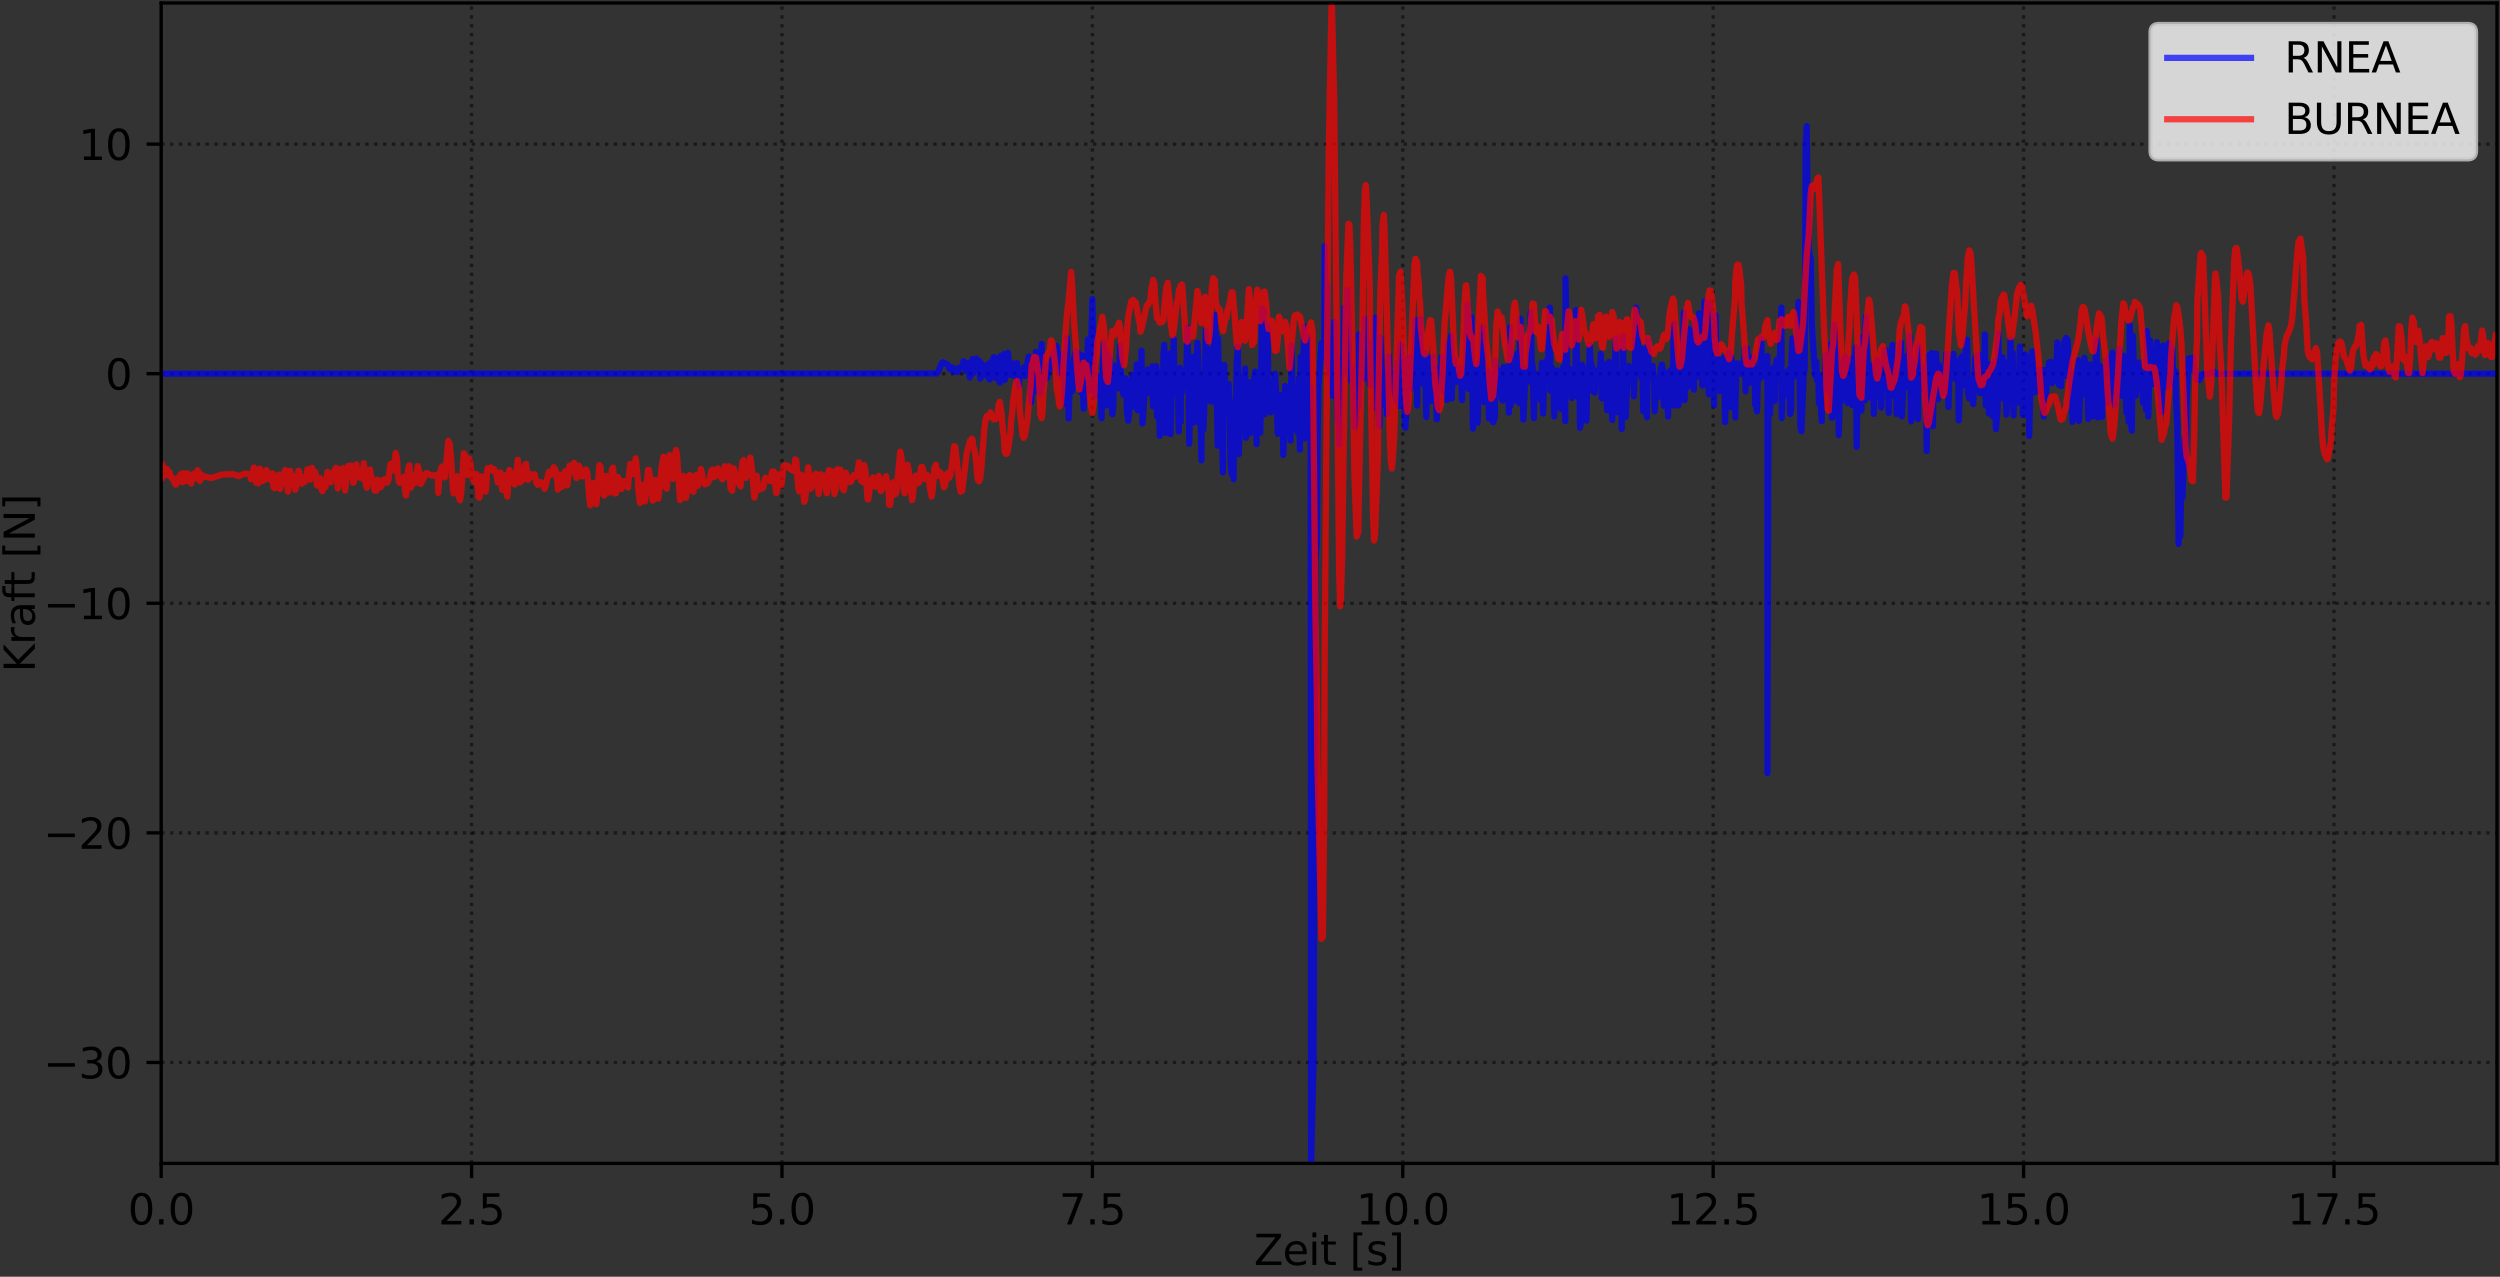 <?xml version="1.0" encoding="utf-8" standalone="no"?>
<!DOCTYPE svg PUBLIC "-//W3C//DTD SVG 1.1//EN"
  "http://www.w3.org/Graphics/SVG/1.1/DTD/svg11.dtd">
<svg xmlns:xlink="http://www.w3.org/1999/xlink" width="597.223pt" height="304.996pt" viewBox="0 0 597.223 304.996" xmlns="http://www.w3.org/2000/svg" version="1.1">
 <rect x="0" y="0" width="597.223" height="304.996" fill="#333333" stroke="none"/>
 <defs>
  <style type="text/css">*{stroke-linejoin: round; stroke-linecap: butt}</style>
 </defs>
 <g id="figure_1">
  <g id="patch_1">
   <path d="M 0 304.996 
L 597.223 304.996 
L 597.223 0 
L 0 0 
L 0 304.996 
z
" style="fill: none"/>
  </g>
  <g id="axes_1">
   <g id="patch_2">
    <path d="M 38.503 277.92 
L 596.503 277.92 
L 596.503 0.72 
L 38.503 0.72 
L 38.503 277.92 
z
" style="fill: none"/>
   </g>
   <g id="matplotlib.axis_1">
    <g id="xtick_1">
     <g id="line2d_1">
      <path d="M 38.503 277.92 
L 38.503 0.72 
" clip-path="url(#p34d6c9b2f6)" style="fill: none; stroke-dasharray: 0.8,1.32; stroke-dashoffset: 0; stroke: #000000; stroke-opacity: 0.5; stroke-width: 0.8"/>
     </g>
     <g id="line2d_2">
      <defs>
       <path id="mb93bc14dd8" d="M 0 0 
L 0 3.5 
" style="stroke: #000000; stroke-width: 0.8"/>
      </defs>
      <g>
       <use xlink:href="#mb93bc14dd8" x="38.503" y="277.92" style="stroke: #000000; stroke-width: 0.8"/>
      </g>
     </g>
     <g id="text_1">
      <!-- 0.0 -->
      <g transform="translate(30.551 292.518) scale(0.1 -0.1)">
       <defs>
        <path id="DejaVuSans-30" d="M 2034 4250 
Q 1547 4250 1301 3770 
Q 1056 3291 1056 2328 
Q 1056 1369 1301 889 
Q 1547 409 2034 409 
Q 2525 409 2770 889 
Q 3016 1369 3016 2328 
Q 3016 3291 2770 3770 
Q 2525 4250 2034 4250 
z
M 2034 4750 
Q 2819 4750 3233 4129 
Q 3647 3509 3647 2328 
Q 3647 1150 3233 529 
Q 2819 -91 2034 -91 
Q 1250 -91 836 529 
Q 422 1150 422 2328 
Q 422 3509 836 4129 
Q 1250 4750 2034 4750 
z
" transform="scale(0.016)"/>
        <path id="DejaVuSans-2e" d="M 684 794 
L 1344 794 
L 1344 0 
L 684 0 
L 684 794 
z
" transform="scale(0.016)"/>
       </defs>
       <use xlink:href="#DejaVuSans-30"/>
       <use xlink:href="#DejaVuSans-2e" x="63.623"/>
       <use xlink:href="#DejaVuSans-30" x="95.41"/>
      </g>
     </g>
    </g>
    <g id="xtick_2">
     <g id="line2d_3">
      <path d="M 112.654 277.92 
L 112.654 0.72 
" clip-path="url(#p34d6c9b2f6)" style="fill: none; stroke-dasharray: 0.8,1.32; stroke-dashoffset: 0; stroke: #000000; stroke-opacity: 0.5; stroke-width: 0.8"/>
     </g>
     <g id="line2d_4">
      <g>
       <use xlink:href="#mb93bc14dd8" x="112.654" y="277.92" style="stroke: #000000; stroke-width: 0.8"/>
      </g>
     </g>
     <g id="text_2">
      <!-- 2.5 -->
      <g transform="translate(104.703 292.518) scale(0.1 -0.1)">
       <defs>
        <path id="DejaVuSans-32" d="M 1228 531 
L 3431 531 
L 3431 0 
L 469 0 
L 469 531 
Q 828 903 1448 1529 
Q 2069 2156 2228 2338 
Q 2531 2678 2651 2914 
Q 2772 3150 2772 3378 
Q 2772 3750 2511 3984 
Q 2250 4219 1831 4219 
Q 1534 4219 1204 4116 
Q 875 4013 500 3803 
L 500 4441 
Q 881 4594 1212 4672 
Q 1544 4750 1819 4750 
Q 2544 4750 2975 4387 
Q 3406 4025 3406 3419 
Q 3406 3131 3298 2873 
Q 3191 2616 2906 2266 
Q 2828 2175 2409 1742 
Q 1991 1309 1228 531 
z
" transform="scale(0.016)"/>
        <path id="DejaVuSans-35" d="M 691 4666 
L 3169 4666 
L 3169 4134 
L 1269 4134 
L 1269 2991 
Q 1406 3038 1543 3061 
Q 1681 3084 1819 3084 
Q 2600 3084 3056 2656 
Q 3513 2228 3513 1497 
Q 3513 744 3044 326 
Q 2575 -91 1722 -91 
Q 1428 -91 1123 -41 
Q 819 9 494 109 
L 494 744 
Q 775 591 1075 516 
Q 1375 441 1709 441 
Q 2250 441 2565 725 
Q 2881 1009 2881 1497 
Q 2881 1984 2565 2268 
Q 2250 2553 1709 2553 
Q 1456 2553 1204 2497 
Q 953 2441 691 2322 
L 691 4666 
z
" transform="scale(0.016)"/>
       </defs>
       <use xlink:href="#DejaVuSans-32"/>
       <use xlink:href="#DejaVuSans-2e" x="63.623"/>
       <use xlink:href="#DejaVuSans-35" x="95.41"/>
      </g>
     </g>
    </g>
    <g id="xtick_3">
     <g id="line2d_5">
      <path d="M 186.805 277.92 
L 186.805 0.72 
" clip-path="url(#p34d6c9b2f6)" style="fill: none; stroke-dasharray: 0.8,1.32; stroke-dashoffset: 0; stroke: #000000; stroke-opacity: 0.5; stroke-width: 0.8"/>
     </g>
     <g id="line2d_6">
      <g>
       <use xlink:href="#mb93bc14dd8" x="186.805" y="277.92" style="stroke: #000000; stroke-width: 0.8"/>
      </g>
     </g>
     <g id="text_3">
      <!-- 5.0 -->
      <g transform="translate(178.854 292.518) scale(0.1 -0.1)">
       <use xlink:href="#DejaVuSans-35"/>
       <use xlink:href="#DejaVuSans-2e" x="63.623"/>
       <use xlink:href="#DejaVuSans-30" x="95.41"/>
      </g>
     </g>
    </g>
    <g id="xtick_4">
     <g id="line2d_7">
      <path d="M 260.957 277.92 
L 260.957 0.72 
" clip-path="url(#p34d6c9b2f6)" style="fill: none; stroke-dasharray: 0.8,1.32; stroke-dashoffset: 0; stroke: #000000; stroke-opacity: 0.5; stroke-width: 0.8"/>
     </g>
     <g id="line2d_8">
      <g>
       <use xlink:href="#mb93bc14dd8" x="260.957" y="277.92" style="stroke: #000000; stroke-width: 0.8"/>
      </g>
     </g>
     <g id="text_4">
      <!-- 7.5 -->
      <g transform="translate(253.005 292.518) scale(0.1 -0.1)">
       <defs>
        <path id="DejaVuSans-37" d="M 525 4666 
L 3525 4666 
L 3525 4397 
L 1831 0 
L 1172 0 
L 2766 4134 
L 525 4134 
L 525 4666 
z
" transform="scale(0.016)"/>
       </defs>
       <use xlink:href="#DejaVuSans-37"/>
       <use xlink:href="#DejaVuSans-2e" x="63.623"/>
       <use xlink:href="#DejaVuSans-35" x="95.41"/>
      </g>
     </g>
    </g>
    <g id="xtick_5">
     <g id="line2d_9">
      <path d="M 335.108 277.92 
L 335.108 0.72 
" clip-path="url(#p34d6c9b2f6)" style="fill: none; stroke-dasharray: 0.8,1.32; stroke-dashoffset: 0; stroke: #000000; stroke-opacity: 0.5; stroke-width: 0.8"/>
     </g>
     <g id="line2d_10">
      <g>
       <use xlink:href="#mb93bc14dd8" x="335.108" y="277.92" style="stroke: #000000; stroke-width: 0.8"/>
      </g>
     </g>
     <g id="text_5">
      <!-- 10.0 -->
      <g transform="translate(323.975 292.518) scale(0.1 -0.1)">
       <defs>
        <path id="DejaVuSans-31" d="M 794 531 
L 1825 531 
L 1825 4091 
L 703 3866 
L 703 4441 
L 1819 4666 
L 2450 4666 
L 2450 531 
L 3481 531 
L 3481 0 
L 794 0 
L 794 531 
z
" transform="scale(0.016)"/>
       </defs>
       <use xlink:href="#DejaVuSans-31"/>
       <use xlink:href="#DejaVuSans-30" x="63.623"/>
       <use xlink:href="#DejaVuSans-2e" x="127.246"/>
       <use xlink:href="#DejaVuSans-30" x="159.033"/>
      </g>
     </g>
    </g>
    <g id="xtick_6">
     <g id="line2d_11">
      <path d="M 409.259 277.92 
L 409.259 0.72 
" clip-path="url(#p34d6c9b2f6)" style="fill: none; stroke-dasharray: 0.8,1.32; stroke-dashoffset: 0; stroke: #000000; stroke-opacity: 0.5; stroke-width: 0.8"/>
     </g>
     <g id="line2d_12">
      <g>
       <use xlink:href="#mb93bc14dd8" x="409.259" y="277.92" style="stroke: #000000; stroke-width: 0.8"/>
      </g>
     </g>
     <g id="text_6">
      <!-- 12.5 -->
      <g transform="translate(398.127 292.518) scale(0.1 -0.1)">
       <use xlink:href="#DejaVuSans-31"/>
       <use xlink:href="#DejaVuSans-32" x="63.623"/>
       <use xlink:href="#DejaVuSans-2e" x="127.246"/>
       <use xlink:href="#DejaVuSans-35" x="159.033"/>
      </g>
     </g>
    </g>
    <g id="xtick_7">
     <g id="line2d_13">
      <path d="M 483.411 277.92 
L 483.411 0.72 
" clip-path="url(#p34d6c9b2f6)" style="fill: none; stroke-dasharray: 0.8,1.32; stroke-dashoffset: 0; stroke: #000000; stroke-opacity: 0.5; stroke-width: 0.8"/>
     </g>
     <g id="line2d_14">
      <g>
       <use xlink:href="#mb93bc14dd8" x="483.411" y="277.92" style="stroke: #000000; stroke-width: 0.8"/>
      </g>
     </g>
     <g id="text_7">
      <!-- 15.0 -->
      <g transform="translate(472.278 292.518) scale(0.1 -0.1)">
       <use xlink:href="#DejaVuSans-31"/>
       <use xlink:href="#DejaVuSans-35" x="63.623"/>
       <use xlink:href="#DejaVuSans-2e" x="127.246"/>
       <use xlink:href="#DejaVuSans-30" x="159.033"/>
      </g>
     </g>
    </g>
    <g id="xtick_8">
     <g id="line2d_15">
      <path d="M 557.562 277.92 
L 557.562 0.72 
" clip-path="url(#p34d6c9b2f6)" style="fill: none; stroke-dasharray: 0.8,1.32; stroke-dashoffset: 0; stroke: #000000; stroke-opacity: 0.5; stroke-width: 0.8"/>
     </g>
     <g id="line2d_16">
      <g>
       <use xlink:href="#mb93bc14dd8" x="557.562" y="277.92" style="stroke: #000000; stroke-width: 0.8"/>
      </g>
     </g>
     <g id="text_8">
      <!-- 17.5 -->
      <g transform="translate(546.429 292.518) scale(0.1 -0.1)">
       <use xlink:href="#DejaVuSans-31"/>
       <use xlink:href="#DejaVuSans-37" x="63.623"/>
       <use xlink:href="#DejaVuSans-2e" x="127.246"/>
       <use xlink:href="#DejaVuSans-35" x="159.033"/>
      </g>
     </g>
    </g>
    <g id="text_9">
     <!-- Zeit [s] -->
     <g transform="translate(299.557 302.197) scale(0.1 -0.1)">
      <defs>
       <path id="DejaVuSans-5a" d="M 359 4666 
L 4025 4666 
L 4025 4184 
L 1075 531 
L 4097 531 
L 4097 0 
L 288 0 
L 288 481 
L 3238 4134 
L 359 4134 
L 359 4666 
z
" transform="scale(0.016)"/>
       <path id="DejaVuSans-65" d="M 3597 1894 
L 3597 1613 
L 953 1613 
Q 991 1019 1311 708 
Q 1631 397 2203 397 
Q 2534 397 2845 478 
Q 3156 559 3463 722 
L 3463 178 
Q 3153 47 2828 -22 
Q 2503 -91 2169 -91 
Q 1331 -91 842 396 
Q 353 884 353 1716 
Q 353 2575 817 3079 
Q 1281 3584 2069 3584 
Q 2775 3584 3186 3129 
Q 3597 2675 3597 1894 
z
M 3022 2063 
Q 3016 2534 2758 2815 
Q 2500 3097 2075 3097 
Q 1594 3097 1305 2825 
Q 1016 2553 972 2059 
L 3022 2063 
z
" transform="scale(0.016)"/>
       <path id="DejaVuSans-69" d="M 603 3500 
L 1178 3500 
L 1178 0 
L 603 0 
L 603 3500 
z
M 603 4863 
L 1178 4863 
L 1178 4134 
L 603 4134 
L 603 4863 
z
" transform="scale(0.016)"/>
       <path id="DejaVuSans-74" d="M 1172 4494 
L 1172 3500 
L 2356 3500 
L 2356 3053 
L 1172 3053 
L 1172 1153 
Q 1172 725 1289 603 
Q 1406 481 1766 481 
L 2356 481 
L 2356 0 
L 1766 0 
Q 1100 0 847 248 
Q 594 497 594 1153 
L 594 3053 
L 172 3053 
L 172 3500 
L 594 3500 
L 594 4494 
L 1172 4494 
z
" transform="scale(0.016)"/>
       <path id="DejaVuSans-20" transform="scale(0.016)"/>
       <path id="DejaVuSans-5b" d="M 550 4863 
L 1875 4863 
L 1875 4416 
L 1125 4416 
L 1125 -397 
L 1875 -397 
L 1875 -844 
L 550 -844 
L 550 4863 
z
" transform="scale(0.016)"/>
       <path id="DejaVuSans-73" d="M 2834 3397 
L 2834 2853 
Q 2591 2978 2328 3040 
Q 2066 3103 1784 3103 
Q 1356 3103 1142 2972 
Q 928 2841 928 2578 
Q 928 2378 1081 2264 
Q 1234 2150 1697 2047 
L 1894 2003 
Q 2506 1872 2764 1633 
Q 3022 1394 3022 966 
Q 3022 478 2636 193 
Q 2250 -91 1575 -91 
Q 1294 -91 989 -36 
Q 684 19 347 128 
L 347 722 
Q 666 556 975 473 
Q 1284 391 1588 391 
Q 1994 391 2212 530 
Q 2431 669 2431 922 
Q 2431 1156 2273 1281 
Q 2116 1406 1581 1522 
L 1381 1569 
Q 847 1681 609 1914 
Q 372 2147 372 2553 
Q 372 3047 722 3315 
Q 1072 3584 1716 3584 
Q 2034 3584 2315 3537 
Q 2597 3491 2834 3397 
z
" transform="scale(0.016)"/>
       <path id="DejaVuSans-5d" d="M 1947 4863 
L 1947 -844 
L 622 -844 
L 622 -397 
L 1369 -397 
L 1369 4416 
L 622 4416 
L 622 4863 
L 1947 4863 
z
" transform="scale(0.016)"/>
      </defs>
      <use xlink:href="#DejaVuSans-5a"/>
      <use xlink:href="#DejaVuSans-65" x="68.506"/>
      <use xlink:href="#DejaVuSans-69" x="130.029"/>
      <use xlink:href="#DejaVuSans-74" x="157.812"/>
      <use xlink:href="#DejaVuSans-20" x="197.021"/>
      <use xlink:href="#DejaVuSans-5b" x="228.809"/>
      <use xlink:href="#DejaVuSans-73" x="267.822"/>
      <use xlink:href="#DejaVuSans-5d" x="319.922"/>
     </g>
    </g>
   </g>
   <g id="matplotlib.axis_2">
    <g id="ytick_1">
     <g id="line2d_17">
      <path d="M 38.503 253.811 
L 596.503 253.811 
" clip-path="url(#p34d6c9b2f6)" style="fill: none; stroke-dasharray: 0.8,1.32; stroke-dashoffset: 0; stroke: #000000; stroke-opacity: 0.5; stroke-width: 0.8"/>
     </g>
     <g id="line2d_18">
      <defs>
       <path id="m4c489285cf" d="M 0 0 
L -3.5 0 
" style="stroke: #000000; stroke-width: 0.8"/>
      </defs>
      <g>
       <use xlink:href="#m4c489285cf" x="38.503" y="253.811" style="stroke: #000000; stroke-width: 0.8"/>
      </g>
     </g>
     <g id="text_10">
      <!-- −30 -->
      <g transform="translate(10.398 257.61) scale(0.1 -0.1)">
       <defs>
        <path id="DejaVuSans-2212" d="M 678 2272 
L 4684 2272 
L 4684 1741 
L 678 1741 
L 678 2272 
z
" transform="scale(0.016)"/>
        <path id="DejaVuSans-33" d="M 2597 2516 
Q 3050 2419 3304 2112 
Q 3559 1806 3559 1356 
Q 3559 666 3084 287 
Q 2609 -91 1734 -91 
Q 1441 -91 1130 -33 
Q 819 25 488 141 
L 488 750 
Q 750 597 1062 519 
Q 1375 441 1716 441 
Q 2309 441 2620 675 
Q 2931 909 2931 1356 
Q 2931 1769 2642 2001 
Q 2353 2234 1838 2234 
L 1294 2234 
L 1294 2753 
L 1863 2753 
Q 2328 2753 2575 2939 
Q 2822 3125 2822 3475 
Q 2822 3834 2567 4026 
Q 2313 4219 1838 4219 
Q 1578 4219 1281 4162 
Q 984 4106 628 3988 
L 628 4550 
Q 988 4650 1302 4700 
Q 1616 4750 1894 4750 
Q 2613 4750 3031 4423 
Q 3450 4097 3450 3541 
Q 3450 3153 3228 2886 
Q 3006 2619 2597 2516 
z
" transform="scale(0.016)"/>
       </defs>
       <use xlink:href="#DejaVuSans-2212"/>
       <use xlink:href="#DejaVuSans-33" x="83.789"/>
       <use xlink:href="#DejaVuSans-30" x="147.412"/>
      </g>
     </g>
    </g>
    <g id="ytick_2">
     <g id="line2d_19">
      <path d="M 38.503 198.965 
L 596.503 198.965 
" clip-path="url(#p34d6c9b2f6)" style="fill: none; stroke-dasharray: 0.8,1.32; stroke-dashoffset: 0; stroke: #000000; stroke-opacity: 0.5; stroke-width: 0.8"/>
     </g>
     <g id="line2d_20">
      <g>
       <use xlink:href="#m4c489285cf" x="38.503" y="198.965" style="stroke: #000000; stroke-width: 0.8"/>
      </g>
     </g>
     <g id="text_11">
      <!-- −20 -->
      <g transform="translate(10.398 202.765) scale(0.1 -0.1)">
       <use xlink:href="#DejaVuSans-2212"/>
       <use xlink:href="#DejaVuSans-32" x="83.789"/>
       <use xlink:href="#DejaVuSans-30" x="147.412"/>
      </g>
     </g>
    </g>
    <g id="ytick_3">
     <g id="line2d_21">
      <path d="M 38.503 144.119 
L 596.503 144.119 
" clip-path="url(#p34d6c9b2f6)" style="fill: none; stroke-dasharray: 0.8,1.32; stroke-dashoffset: 0; stroke: #000000; stroke-opacity: 0.5; stroke-width: 0.8"/>
     </g>
     <g id="line2d_22">
      <g>
       <use xlink:href="#m4c489285cf" x="38.503" y="144.119" style="stroke: #000000; stroke-width: 0.8"/>
      </g>
     </g>
     <g id="text_12">
      <!-- −10 -->
      <g transform="translate(10.398 147.919) scale(0.1 -0.1)">
       <use xlink:href="#DejaVuSans-2212"/>
       <use xlink:href="#DejaVuSans-31" x="83.789"/>
       <use xlink:href="#DejaVuSans-30" x="147.412"/>
      </g>
     </g>
    </g>
    <g id="ytick_4">
     <g id="line2d_23">
      <path d="M 38.503 89.273 
L 596.503 89.273 
" clip-path="url(#p34d6c9b2f6)" style="fill: none; stroke-dasharray: 0.8,1.32; stroke-dashoffset: 0; stroke: #000000; stroke-opacity: 0.5; stroke-width: 0.8"/>
     </g>
     <g id="line2d_24">
      <g>
       <use xlink:href="#m4c489285cf" x="38.503" y="89.273" style="stroke: #000000; stroke-width: 0.8"/>
      </g>
     </g>
     <g id="text_13">
      <!-- 0 -->
      <g transform="translate(25.14 93.073) scale(0.1 -0.1)">
       <use xlink:href="#DejaVuSans-30"/>
      </g>
     </g>
    </g>
    <g id="ytick_5">
     <g id="line2d_25">
      <path d="M 38.503 34.427 
L 596.503 34.427 
" clip-path="url(#p34d6c9b2f6)" style="fill: none; stroke-dasharray: 0.8,1.32; stroke-dashoffset: 0; stroke: #000000; stroke-opacity: 0.5; stroke-width: 0.8"/>
     </g>
     <g id="line2d_26">
      <g>
       <use xlink:href="#m4c489285cf" x="38.503" y="34.427" style="stroke: #000000; stroke-width: 0.8"/>
      </g>
     </g>
     <g id="text_14">
      <!-- 10 -->
      <g transform="translate(18.778 38.227) scale(0.1 -0.1)">
       <use xlink:href="#DejaVuSans-31"/>
       <use xlink:href="#DejaVuSans-30" x="63.623"/>
      </g>
     </g>
    </g>
    <g id="text_15">
     <!-- Kraft [N] -->
     <g transform="translate(8.318 160.583) rotate(-90) scale(0.1 -0.1)">
      <defs>
       <path id="DejaVuSans-4b" d="M 628 4666 
L 1259 4666 
L 1259 2694 
L 3353 4666 
L 4166 4666 
L 1850 2491 
L 4331 0 
L 3500 0 
L 1259 2247 
L 1259 0 
L 628 0 
L 628 4666 
z
" transform="scale(0.016)"/>
       <path id="DejaVuSans-72" d="M 2631 2963 
Q 2534 3019 2420 3045 
Q 2306 3072 2169 3072 
Q 1681 3072 1420 2755 
Q 1159 2438 1159 1844 
L 1159 0 
L 581 0 
L 581 3500 
L 1159 3500 
L 1159 2956 
Q 1341 3275 1631 3429 
Q 1922 3584 2338 3584 
Q 2397 3584 2469 3576 
Q 2541 3569 2628 3553 
L 2631 2963 
z
" transform="scale(0.016)"/>
       <path id="DejaVuSans-61" d="M 2194 1759 
Q 1497 1759 1228 1600 
Q 959 1441 959 1056 
Q 959 750 1161 570 
Q 1363 391 1709 391 
Q 2188 391 2477 730 
Q 2766 1069 2766 1631 
L 2766 1759 
L 2194 1759 
z
M 3341 1997 
L 3341 0 
L 2766 0 
L 2766 531 
Q 2569 213 2275 61 
Q 1981 -91 1556 -91 
Q 1019 -91 701 211 
Q 384 513 384 1019 
Q 384 1609 779 1909 
Q 1175 2209 1959 2209 
L 2766 2209 
L 2766 2266 
Q 2766 2663 2505 2880 
Q 2244 3097 1772 3097 
Q 1472 3097 1187 3025 
Q 903 2953 641 2809 
L 641 3341 
Q 956 3463 1253 3523 
Q 1550 3584 1831 3584 
Q 2591 3584 2966 3190 
Q 3341 2797 3341 1997 
z
" transform="scale(0.016)"/>
       <path id="DejaVuSans-66" d="M 2375 4863 
L 2375 4384 
L 1825 4384 
Q 1516 4384 1395 4259 
Q 1275 4134 1275 3809 
L 1275 3500 
L 2222 3500 
L 2222 3053 
L 1275 3053 
L 1275 0 
L 697 0 
L 697 3053 
L 147 3053 
L 147 3500 
L 697 3500 
L 697 3744 
Q 697 4328 969 4595 
Q 1241 4863 1831 4863 
L 2375 4863 
z
" transform="scale(0.016)"/>
       <path id="DejaVuSans-4e" d="M 628 4666 
L 1478 4666 
L 3547 763 
L 3547 4666 
L 4159 4666 
L 4159 0 
L 3309 0 
L 1241 3903 
L 1241 0 
L 628 0 
L 628 4666 
z
" transform="scale(0.016)"/>
      </defs>
      <use xlink:href="#DejaVuSans-4b"/>
      <use xlink:href="#DejaVuSans-72" x="65.576"/>
      <use xlink:href="#DejaVuSans-61" x="106.689"/>
      <use xlink:href="#DejaVuSans-66" x="167.969"/>
      <use xlink:href="#DejaVuSans-74" x="201.424"/>
      <use xlink:href="#DejaVuSans-20" x="240.633"/>
      <use xlink:href="#DejaVuSans-5b" x="272.42"/>
      <use xlink:href="#DejaVuSans-4e" x="311.434"/>
      <use xlink:href="#DejaVuSans-5d" x="386.238"/>
     </g>
    </g>
   </g>
   <g id="line2d_27">
    <path d="M 38.503 89.273 
L 223.732 89.222 
L 224.048 88.981 
L 224.977 86.77 
L 225.274 86.532 
L 226.227 87.032 
L 226.526 87.222 
L 226.707 88.001 
L 227.004 88.292 
L 227.184 87.976 
L 227.423 88.176 
L 227.479 87.771 
L 227.957 88.805 
L 228.194 88.005 
L 228.492 88.689 
L 228.731 88.9 
L 229.212 87.98 
L 229.508 87.625 
L 229.999 87.613 
L 230.173 86.303 
L 230.409 87.147 
L 230.706 88.65 
L 230.945 86.688 
L 231.242 88.488 
L 231.63 89.009 
L 231.664 90.213 
L 232.137 88.127 
L 232.316 85.781 
L 232.435 89.215 
L 232.916 87.631 
L 233.208 85.633 
L 233.388 88.36 
L 233.627 87.641 
L 233.865 86.163 
L 234.164 90.462 
L 234.46 86.844 
L 235.116 89.621 
L 235.433 88.351 
L 235.727 89.569 
L 235.907 87.051 
L 236.084 90.039 
L 236.384 90.665 
L 236.621 86.686 
L 236.92 86.292 
L 237.158 88.001 
L 237.396 85.345 
L 237.695 85.408 
L 237.875 90.323 
L 238.291 88.298 
L 238.351 89.144 
L 238.589 89.574 
L 238.828 91.4 
L 239.065 85.015 
L 239.305 85.378 
L 239.549 86.615 
L 239.841 84.57 
L 240.023 90.809 
L 240.317 87.616 
L 240.615 87.08 
L 240.794 84.268 
L 241.152 89.576 
L 241.39 88.333 
L 241.569 86.671 
L 242.045 89.765 
L 242.344 87.926 
L 242.642 87.852 
L 242.94 86.736 
L 243.119 90.444 
L 243.416 92.276 
L 243.539 88.921 
L 243.837 89.593 
L 244.072 89.601 
L 244.254 88.568 
L 244.532 87.741 
L 244.76 89.832 
L 245.742 85.182 
L 246.203 88.218 
L 246.338 96.004 
L 246.755 85.408 
L 246.994 91.091 
L 247.232 93.56 
L 247.47 84.096 
L 247.708 88.765 
L 248.125 93.127 
L 248.364 91.613 
L 248.543 93.991 
L 248.849 82.195 
L 249.021 92.081 
L 249.219 88.532 
L 249.531 89.75 
L 249.797 88.306 
L 249.917 89.705 
L 250.177 90.299 
L 250.455 87.352 
L 250.693 88.322 
L 250.99 87.869 
L 251.171 85.787 
L 251.467 86.622 
L 251.706 84.349 
L 252.004 85.947 
L 252.244 86.394 
L 252.426 82.65 
L 252.661 84.972 
L 252.958 89.192 
L 253.137 89.034 
L 253.437 84.577 
L 253.733 87.344 
L 253.913 85.881 
L 254.151 89.201 
L 254.39 96.44 
L 254.866 80.735 
L 255.283 99.989 
L 255.702 87.866 
L 255.879 87.092 
L 256.118 93.44 
L 256.357 92.303 
L 256.597 85.529 
L 257.014 83.932 
L 257.135 91.787 
L 257.611 84.385 
L 257.848 89.307 
L 258.205 93.701 
L 258.445 84.837 
L 258.86 97.626 
L 259.158 93.979 
L 259.73 89.533 
L 259.876 81.104 
L 260.173 93.365 
L 260.294 89.591 
L 260.591 84.891 
L 260.949 71.439 
L 261.323 90.472 
L 261.603 94.61 
L 261.976 89.73 
L 262.087 90.101 
L 262.329 93.916 
L 262.556 90.557 
L 262.794 90.347 
L 263.152 99.914 
L 263.331 91.001 
L 263.748 81.9 
L 263.867 86.822 
L 264.105 85.047 
L 264.286 96.865 
L 264.643 84.508 
L 264.882 86.848 
L 265.059 85.494 
L 265.3 88.797 
L 265.715 98.952 
L 265.956 97.114 
L 266.192 87.302 
L 266.252 88.088 
L 266.49 91.043 
L 266.788 90.182 
L 267.094 90.564 
L 267.325 92.746 
L 267.564 82.512 
L 267.76 89.059 
L 268.338 94.229 
L 268.533 91.637 
L 268.757 90.34 
L 269.017 91.819 
L 269.234 98.676 
L 269.531 100.536 
L 269.887 97.209 
L 270.126 97.218 
L 270.245 90.536 
L 270.662 89.461 
L 270.723 91.098 
L 270.96 94.277 
L 271.319 97.306 
L 271.562 87.052 
L 271.736 98.015 
L 271.975 87.851 
L 272.455 98.157 
L 272.689 83.778 
L 272.928 101.151 
L 273.643 91.119 
L 273.969 89.087 
L 274.219 88.266 
L 274.658 93.917 
L 274.846 91.396 
L 275.038 91.515 
L 275.314 87.542 
L 275.438 97.056 
L 275.792 96.461 
L 275.913 89.876 
L 276.208 87.487 
L 276.394 99.477 
L 276.812 91.754 
L 277.049 104.132 
L 277.162 94.849 
L 277.59 88.66 
L 277.779 98.169 
L 277.939 84.669 
L 278.121 82.381 
L 278.476 103.441 
L 278.624 93.323 
L 278.956 98.72 
L 279.194 97.44 
L 279.431 84.491 
L 279.612 103.712 
L 279.908 90.217 
L 280.087 92.049 
L 280.385 80.946 
L 280.624 93.763 
L 281.16 90.725 
L 281.457 96.039 
L 281.594 103.11 
L 281.874 87.854 
L 282.057 100.812 
L 282.114 88.516 
L 282.351 93.768 
L 282.534 90.809 
L 282.828 91.047 
L 283.068 89.182 
L 283.306 92.242 
L 283.664 78.233 
L 283.962 92.663 
L 284.089 106.017 
L 284.563 86.839 
L 284.856 85.277 
L 285.035 101.007 
L 285.276 93.308 
L 285.69 91.652 
L 285.811 89.296 
L 286.049 81.937 
L 286.292 86.663 
L 286.527 101.098 
L 286.769 98.399 
L 287.007 109.969 
L 287.262 90.251 
L 287.484 102.582 
L 287.843 92.839 
L 288.025 78.949 
L 288.259 90.666 
L 288.498 83.952 
L 288.736 85.01 
L 289.035 94.617 
L 289.241 95.909 
L 289.455 83.417 
L 289.811 86.666 
L 290.228 75.252 
L 290.348 96.376 
L 290.466 79.555 
L 290.883 106.474 
L 290.949 80.788 
L 291.225 89.955 
L 291.496 105.919 
L 291.68 89.693 
L 292.135 112.862 
L 292.195 87.566 
L 292.433 87.155 
L 292.969 98.941 
L 293.208 97.784 
L 293.505 91.727 
L 293.689 96.581 
L 293.924 109.704 
L 294.221 113.181 
L 294.467 100.97 
L 294.699 114.495 
L 294.878 96.049 
L 295.174 102.29 
L 295.413 86.908 
L 295.717 82.776 
L 295.948 108.491 
L 296.426 89.97 
L 296.608 90.545 
L 296.962 94.853 
L 297.152 102.312 
L 297.439 88.037 
L 297.62 104.585 
L 297.93 92.535 
L 298.095 95.041 
L 298.335 91.321 
L 298.633 103.529 
L 298.87 92.386 
L 299.108 92.719 
L 299.607 90.609 
L 299.827 88.737 
L 300.183 106.095 
L 300.362 89.86 
L 300.6 101.15 
L 300.854 89.746 
L 301.08 103.316 
L 301.494 73.646 
L 301.613 91.757 
L 301.911 74.059 
L 302.091 98.971 
L 302.626 89.666 
L 302.807 78.028 
L 303.044 94.945 
L 303.341 94.806 
L 303.545 98.528 
L 303.826 91.187 
L 304.119 95.79 
L 304.416 96.939 
L 304.596 89.243 
L 304.953 95.423 
L 305.252 103.643 
L 305.311 97.753 
L 305.549 95.143 
L 305.846 100.752 
L 306.029 94.385 
L 306.385 96.155 
L 306.562 108.685 
L 306.802 102.742 
L 306.996 92.214 
L 307.282 94.903 
L 307.9 97.662 
L 308.068 96.852 
L 308.299 105.273 
L 308.538 82.474 
L 308.839 98.979 
L 309.087 98.248 
L 309.314 100.611 
L 309.455 98.856 
L 309.93 103.243 
L 310.002 102.387 
L 310.289 90.423 
L 310.527 107.427 
L 310.708 85.274 
L 311.064 94.326 
L 311.612 78.012 
L 311.782 104.751 
L 312.018 102.522 
L 312.375 80.278 
L 312.502 95.922 
L 312.733 95.25 
L 313.09 92.647 
L 313.213 277.92 
L 313.805 253.327 
L 314.236 134.433 
L 314.58 129.286 
L 314.702 108.479 
L 314.939 92.935 
L 315.683 81.996 
L 316.017 82.992 
L 316.334 85.513 
L 316.452 58.773 
L 316.695 79.897 
L 316.996 67.982 
L 317.11 87.869 
L 317.411 81.328 
L 317.763 89.454 
L 318.061 89.539 
L 318.18 90.15 
L 318.359 94.538 
L 318.719 76.914 
L 318.959 77.67 
L 319.498 100.573 
L 319.615 90.654 
L 319.91 106.223 
L 320.148 91.697 
L 320.625 85.587 
L 320.865 89.296 
L 321.102 73.457 
L 321.34 84.653 
L 321.584 87.121 
L 321.878 69.283 
L 322.357 88.303 
L 322.592 90.864 
L 322.84 88.361 
L 323.07 89.799 
L 323.31 89.731 
L 323.549 101.961 
L 323.964 100.754 
L 324.084 87.488 
L 324.504 97.146 
L 324.57 79.867 
L 324.802 90.288 
L 325.454 89.051 
L 325.633 86.624 
L 325.812 90.527 
L 326.051 76.155 
L 326.295 79.148 
L 326.531 87.437 
L 326.852 81.803 
L 327.242 91.857 
L 327.302 86.604 
L 327.541 90.131 
L 327.779 89.085 
L 328.02 91.928 
L 328.257 89.878 
L 328.495 75.872 
L 328.794 97.625 
L 329.172 88.54 
L 329.275 95.741 
L 329.508 101.885 
L 329.745 80.609 
L 330.163 89.546 
L 330.282 89.3 
L 330.581 89.111 
L 330.761 96.7 
L 331.057 90.712 
L 331.312 98.942 
L 331.798 85.07 
L 332.019 92.748 
L 332.488 90.619 
L 332.725 92.752 
L 333.024 89.243 
L 333.268 94.042 
L 333.503 95.654 
L 333.741 86.705 
L 333.981 90.146 
L 334.226 97.015 
L 334.581 82.312 
L 335.023 90.733 
L 335.231 90.225 
L 335.71 102.2 
L 335.972 98.372 
L 336.185 86.38 
L 336.423 85.556 
L 336.663 85.712 
L 336.901 93.039 
L 337.318 88.416 
L 337.437 84.909 
L 337.736 92.235 
L 337.917 89.292 
L 338.161 76.443 
L 338.545 96.875 
L 338.658 86.338 
L 338.944 89.406 
L 338.991 91.235 
L 339.291 76.181 
L 339.41 91.596 
L 339.826 89.769 
L 339.945 90.885 
L 340.123 89.331 
L 340.422 84.476 
L 340.72 99.629 
L 340.898 91.729 
L 341.137 88.845 
L 341.375 91.006 
L 341.615 85.519 
L 341.917 95.485 
L 342.092 95.781 
L 342.39 85.264 
L 342.593 88.194 
L 342.866 89.02 
L 343.224 100.158 
L 343.364 89.292 
L 343.582 89.293 
L 343.82 87.885 
L 344.237 90.286 
L 344.355 85.272 
L 344.835 93.491 
L 345.073 90.514 
L 345.381 92.275 
L 345.61 95.556 
L 345.793 82.006 
L 346.085 91.657 
L 346.387 91.569 
L 346.623 80.273 
L 346.801 95.209 
L 347.047 88.368 
L 347.337 85.681 
L 347.634 87.988 
L 347.813 91.278 
L 348.052 89.551 
L 348.471 87.841 
L 348.531 89.965 
L 348.83 89.662 
L 349.026 89.051 
L 349.25 95.605 
L 349.603 88.909 
L 349.842 89.204 
L 350.14 91.847 
L 350.557 72.725 
L 350.855 92.911 
L 351.034 91.613 
L 351.273 88.881 
L 351.51 75.748 
L 351.868 102.392 
L 352.048 87.429 
L 352.345 93.353 
L 352.643 87.744 
L 352.763 90.872 
L 353.002 101.033 
L 353.358 86.797 
L 353.777 88.344 
L 354.192 78.224 
L 354.49 96.05 
L 354.729 89.138 
L 354.967 90.546 
L 355.266 88.469 
L 355.563 89.292 
L 355.691 99.995 
L 355.993 89.346 
L 356.23 89.173 
L 356.696 100.884 
L 357.115 99.7 
L 357.232 86.058 
L 357.414 90.079 
L 357.768 88.375 
L 358.067 90.586 
L 358.2 93.943 
L 358.62 89.293 
L 358.727 95.106 
L 358.965 95.705 
L 359.203 87.689 
L 359.448 87.758 
L 359.74 89.487 
L 359.919 88.222 
L 360.223 92.477 
L 360.465 98.585 
L 360.755 78.114 
L 360.876 96.895 
L 361.129 90.524 
L 361.416 95.922 
L 361.662 88.828 
L 361.887 89.386 
L 362.186 91.623 
L 362.424 84.461 
L 362.663 88.541 
L 362.95 96.343 
L 363.204 76.149 
L 363.423 90.139 
L 363.622 87.646 
L 363.916 100.248 
L 364.393 89.708 
L 364.631 88.013 
L 364.929 91.17 
L 365.108 89.077 
L 365.346 91.105 
L 365.644 74.545 
L 365.942 88.43 
L 366.121 87.206 
L 366.43 99.924 
L 366.662 89.292 
L 366.956 89.292 
L 367.138 89.744 
L 367.313 91.202 
L 367.613 89.293 
L 367.848 95.075 
L 368.165 95.702 
L 368.328 86.71 
L 368.63 98.794 
L 368.926 89.238 
L 369.114 90.903 
L 369.345 90.012 
L 369.529 86.121 
L 369.822 86.637 
L 370.24 73.471 
L 370.361 93.321 
L 370.778 87.885 
L 371.015 90.24 
L 371.312 99.496 
L 371.555 91.121 
L 371.789 90.774 
L 372.028 88.51 
L 372.326 90.494 
L 372.862 97.668 
L 373.397 87.706 
L 373.934 100.623 
L 373.993 66.491 
L 374.356 87.451 
L 374.65 91.72 
L 374.712 90.609 
L 375.081 90.352 
L 375.246 88.16 
L 375.487 95.113 
L 375.841 88.348 
L 376.021 89.17 
L 376.325 94.585 
L 376.501 74.102 
L 376.736 87.536 
L 377.275 88.149 
L 377.454 102.208 
L 377.691 100.605 
L 377.971 87.129 
L 378.468 89.292 
L 378.706 89.117 
L 379.003 100.509 
L 379.183 89.005 
L 379.542 91.525 
L 379.779 82.449 
L 379.958 86.178 
L 380.315 87.617 
L 380.435 93.377 
L 380.674 92.707 
L 380.972 93.818 
L 381.209 88.709 
L 381.567 88.43 
L 381.745 90.218 
L 382.17 89.101 
L 382.401 84.508 
L 382.641 95.169 
L 382.938 86.814 
L 383.117 91.159 
L 383.415 88.486 
L 383.653 89.23 
L 383.891 97.996 
L 384.13 88.215 
L 384.368 86.466 
L 385.142 100.322 
L 385.442 89.752 
L 385.738 88.331 
L 385.982 80.769 
L 386.155 98.481 
L 386.572 88.994 
L 386.633 89.951 
L 386.872 90.738 
L 387.288 89.111 
L 387.408 102.474 
L 387.704 80.372 
L 387.884 90.225 
L 388.122 89.836 
L 388.361 99.625 
L 388.837 88.978 
L 389.079 87.432 
L 389.373 89.996 
L 389.673 89.179 
L 389.732 88.502 
L 389.852 89.292 
L 390.209 89.294 
L 390.327 94.705 
L 390.567 87.515 
L 390.866 73.487 
L 391.578 88.815 
L 391.957 88.922 
L 392.061 90.235 
L 392.294 83.303 
L 392.534 98.233 
L 392.832 92.072 
L 393.014 88.118 
L 393.428 99.691 
L 393.651 81.177 
L 393.786 87.662 
L 394.024 87.688 
L 394.262 88.602 
L 394.507 88.286 
L 394.798 87.371 
L 395.157 91.952 
L 395.276 98.27 
L 395.574 92.84 
L 395.817 91.362 
L 396.051 94.849 
L 396.289 90.949 
L 396.469 90.353 
L 396.709 88.042 
L 397.006 87.103 
L 397.243 88.208 
L 397.481 96.964 
L 397.839 89.057 
L 398.017 92.427 
L 398.256 90.267 
L 398.494 99.525 
L 398.733 89.119 
L 399.032 88.437 
L 399.39 91.844 
L 399.629 92.224 
L 399.867 77.379 
L 399.986 96.893 
L 400.465 86.606 
L 400.71 94.277 
L 401 96.83 
L 401.241 87.645 
L 401.477 86.459 
L 401.776 90.577 
L 401.955 88.002 
L 402.254 74.621 
L 402.431 95.611 
L 402.67 88.376 
L 402.909 89.437 
L 403.206 92.39 
L 403.398 78.663 
L 403.634 88.727 
L 403.923 91.087 
L 404.403 86.932 
L 404.641 93.112 
L 404.948 76.538 
L 405.176 90.087 
L 405.385 87.309 
L 405.653 85.75 
L 405.894 74.836 
L 406.133 87.981 
L 406.427 87.586 
L 406.667 92.068 
L 406.963 90.148 
L 407.144 72.037 
L 407.381 74.491 
L 407.62 91.127 
L 407.861 89.789 
L 408.218 94.179 
L 408.398 72.549 
L 408.637 89.087 
L 408.918 89.503 
L 409.235 87.031 
L 409.471 96.815 
L 409.59 76.777 
L 409.829 75.258 
L 410.126 91.044 
L 410.426 90.319 
L 410.606 85.898 
L 410.844 93.406 
L 411.143 89.521 
L 411.32 90.801 
L 411.62 90.42 
L 411.857 85.387 
L 412.096 100.849 
L 412.513 89.293 
L 412.585 91.125 
L 412.872 88.84 
L 413.062 84.202 
L 413.457 97.315 
L 413.585 85.304 
L 413.815 89.168 
L 414.115 90.934 
L 414.473 90.457 
L 414.534 99.74 
L 414.83 86.776 
L 415.068 87.102 
L 415.31 88.603 
L 415.56 89.294 
L 415.963 86.815 
L 416.023 87.712 
L 416.322 86.466 
L 416.564 89.616 
L 416.805 83.22 
L 417.002 93.491 
L 417.277 83.233 
L 417.757 90.093 
L 418.054 91.414 
L 418.472 89 
L 418.531 90.232 
L 418.77 85.312 
L 419.127 88.417 
L 419.305 96.736 
L 419.488 96.42 
L 419.724 98.288 
L 419.963 89.97 
L 420.281 89.227 
L 420.502 90.356 
L 420.738 80.883 
L 420.975 89.85 
L 421.214 88.608 
L 421.512 89.889 
L 421.693 87.495 
L 422.226 85.039 
L 422.234 184.696 
L 422.469 87.848 
L 422.825 98.967 
L 423.005 95.092 
L 423.252 94.714 
L 423.484 88.001 
L 423.841 87.762 
L 423.961 95.838 
L 424.145 88.114 
L 424.437 85.992 
L 424.676 89.291 
L 424.915 88.55 
L 425.155 86.197 
L 425.575 73.453 
L 425.629 99.882 
L 425.988 89.805 
L 426.172 90.673 
L 426.407 89.196 
L 426.645 88.933 
L 427.065 89.527 
L 427.19 94.562 
L 427.445 88.156 
L 427.659 98.912 
L 427.906 97.608 
L 427.958 85.743 
L 428.197 80.806 
L 428.436 89.326 
L 428.619 85.937 
L 428.856 89.869 
L 429.151 89.429 
L 429.628 72.092 
L 430.105 101.966 
L 430.344 103.031 
L 430.904 88.975 
L 431.122 88.424 
L 431.358 34.523 
L 431.598 30.112 
L 431.843 50.471 
L 432.096 59.215 
L 432.328 61.31 
L 432.562 61.701 
L 432.821 77.416 
L 433.594 89.737 
L 433.878 86.378 
L 434.122 90.933 
L 434.415 91.001 
L 434.535 96.424 
L 434.776 93.914 
L 435.199 100.646 
L 435.318 89.706 
L 435.55 90.427 
L 435.793 92.772 
L 436.164 84.725 
L 436.324 87.901 
L 436.627 86.931 
L 436.862 89.247 
L 437.1 94.077 
L 437.401 82.069 
L 437.64 99.833 
L 438.242 77.495 
L 438.508 86.736 
L 438.779 83.702 
L 439.094 90.479 
L 439.259 103.959 
L 439.609 91.412 
L 439.814 95.874 
L 440.028 87.844 
L 440.327 91.594 
L 440.505 86.404 
L 440.744 85.254 
L 440.986 86.93 
L 441.36 96.251 
L 441.461 93.792 
L 441.818 89.766 
L 441.997 85.808 
L 442.476 96.812 
L 442.882 85.259 
L 443.12 86.801 
L 443.307 82.949 
L 443.537 106.747 
L 443.835 83.156 
L 444.194 87.533 
L 444.671 98.125 
L 445.03 80.45 
L 445.211 84.437 
L 445.566 95.654 
L 445.692 75.726 
L 446.223 92.565 
L 446.461 88.172 
L 446.704 94.912 
L 446.939 92.553 
L 447.182 87.252 
L 447.417 89.944 
L 447.656 98.877 
L 447.905 87.364 
L 448.138 94.842 
L 448.437 85.948 
L 448.625 90.276 
L 449.153 88.486 
L 449.392 97.345 
L 449.808 87.085 
L 449.896 90.08 
L 450.167 83.715 
L 450.464 83.6 
L 450.762 91.226 
L 450.942 86.772 
L 451.181 98.617 
L 451.426 88.861 
L 451.659 89.495 
L 452.077 82.391 
L 452.327 94.54 
L 452.613 85.773 
L 452.865 88.207 
L 453.098 98.907 
L 453.47 89.754 
L 453.633 98.71 
L 453.809 84.072 
L 454.134 81.852 
L 454.345 99.462 
L 454.766 89.875 
L 454.847 92.781 
L 455.072 85.184 
L 455.301 92.166 
L 455.54 92.429 
L 455.961 87.296 
L 456.151 80.273 
L 456.567 100.671 
L 456.984 90.268 
L 457.045 95.05 
L 457.701 86.314 
L 457.762 87.606 
L 458.176 100.12 
L 458.296 82.642 
L 458.536 92.673 
L 458.773 88.098 
L 459.19 92.998 
L 459.309 88.788 
L 459.548 91.889 
L 459.793 91.572 
L 459.847 87.707 
L 460.027 93.644 
L 460.264 107.715 
L 460.506 86.745 
L 460.801 84.838 
L 460.981 89.767 
L 461.301 89.706 
L 461.461 84.308 
L 461.76 101.817 
L 461.998 87.091 
L 462.24 92.758 
L 462.536 84.481 
L 462.954 95.391 
L 463.253 87.276 
L 463.439 92.842 
L 463.849 93.904 
L 463.996 88.025 
L 464.21 88.682 
L 464.468 90.83 
L 464.684 89.991 
L 464.923 84.494 
L 465.171 88.405 
L 465.47 97.241 
L 465.711 88.613 
L 466.009 86.51 
L 466.484 90.284 
L 466.663 84.518 
L 466.961 89.396 
L 467.199 87.565 
L 467.597 90.986 
L 467.744 86.328 
L 467.921 100.443 
L 468.454 85.466 
L 468.761 92.115 
L 468.931 84.987 
L 469.179 88.302 
L 469.542 85.785 
L 469.649 81.924 
L 469.893 81.158 
L 470.128 93.762 
L 470.435 95.194 
L 470.683 90.654 
L 470.907 93.311 
L 471.144 91.324 
L 471.39 96.563 
L 471.865 85.599 
L 472.162 84.841 
L 472.457 88.963 
L 472.636 84.725 
L 473.054 93.944 
L 473.4 88.292 
L 473.868 91.187 
L 474.17 79.897 
L 474.355 96.85 
L 474.645 95.438 
L 474.95 88.595 
L 475.126 98.794 
L 475.602 86.878 
L 476.079 99.475 
L 476.317 98.925 
L 476.556 86.331 
L 476.795 102.542 
L 477.212 97.7 
L 477.362 79.646 
L 477.75 95.22 
L 477.869 86.046 
L 478.107 95.131 
L 478.346 85.292 
L 478.644 94.965 
L 478.776 89.075 
L 479.035 86.509 
L 479.305 99.051 
L 479.6 93.481 
L 479.799 96.289 
L 480.019 95.269 
L 480.259 81.153 
L 480.639 86.832 
L 480.797 84.274 
L 481.033 99.229 
L 481.301 89.334 
L 481.594 89.82 
L 481.817 88.676 
L 482.112 96.187 
L 482.54 82.793 
L 482.796 95.299 
L 483.087 88.27 
L 483.209 99.115 
L 483.501 88.645 
L 483.799 84.679 
L 484.097 90.193 
L 484.217 85.451 
L 484.515 91.064 
L 484.761 104.151 
L 485.231 85.958 
L 485.471 83.947 
L 485.769 88.183 
L 486.007 93.711 
L 486.248 93.408 
L 486.483 90.318 
L 486.722 93.475 
L 486.961 88.405 
L 487.207 89.7 
L 487.44 89.822 
L 487.677 88.364 
L 488.037 93.56 
L 488.215 99.495 
L 488.455 88.411 
L 488.752 94.462 
L 489.288 87.95 
L 489.54 86.542 
L 489.707 87.96 
L 490.005 86.449 
L 490.243 91.528 
L 490.684 86.902 
L 490.9 87.164 
L 491.202 88.823 
L 491.495 81.798 
L 491.741 91.502 
L 491.913 91.992 
L 492.154 86.648 
L 492.39 92.264 
L 492.706 85.368 
L 492.885 86.955 
L 493.123 81.696 
L 493.601 80.744 
L 493.661 89.795 
L 493.959 81.221 
L 494.141 87.077 
L 494.381 89.833 
L 494.614 89.828 
L 494.912 93.694 
L 495.093 100.783 
L 495.392 90.214 
L 495.688 91.618 
L 495.867 88.496 
L 496.169 90.892 
L 496.407 86.053 
L 496.644 100.54 
L 497.122 89.696 
L 497.327 94.282 
L 497.603 92.072 
L 497.947 85.485 
L 498.385 94.382 
L 498.622 91.936 
L 498.861 100.081 
L 499.337 87.029 
L 499.576 92.127 
L 499.818 93.431 
L 500.113 99.467 
L 500.293 88.051 
L 500.609 89.615 
L 500.65 84.616 
L 500.829 81.201 
L 501.13 99.728 
L 501.426 87.529 
L 501.604 87.355 
L 502.085 92.924 
L 502.143 99.608 
L 502.321 91.299 
L 502.566 87.796 
L 503.051 89.852 
L 503.276 85.99 
L 503.515 96.244 
L 503.873 95.242 
L 504.051 85.327 
L 504.23 93.138 
L 504.65 84.205 
L 504.708 95.668 
L 505.069 93.332 
L 505.312 96.829 
L 505.548 91.022 
L 505.782 90.742 
L 506.02 89.74 
L 506.266 83.349 
L 506.57 94.594 
L 506.747 88.929 
L 506.993 89.077 
L 507.231 84.936 
L 507.475 91.835 
L 507.708 90.571 
L 508.006 98.646 
L 508.19 85.791 
L 508.485 100.736 
L 508.787 77.633 
L 509.02 101.117 
L 509.275 102.868 
L 509.499 80.206 
L 509.922 93.055 
L 509.975 87.734 
L 510.213 94.551 
L 510.631 88.415 
L 510.692 89.282 
L 510.932 86.582 
L 511.427 92.736 
L 511.732 89.404 
L 511.946 96.214 
L 512.203 89.389 
L 512.424 91.024 
L 512.663 97.898 
L 512.903 79.079 
L 513.215 99.464 
L 513.619 81.31 
L 513.68 90.268 
L 513.916 83.586 
L 514.398 91.765 
L 514.572 91.792 
L 514.703 84.63 
L 514.891 90.784 
L 515.248 81.727 
L 515.468 88.082 
L 515.69 87.481 
L 515.918 93.554 
L 516.158 93.856 
L 516.4 98.437 
L 516.763 82.524 
L 516.922 89.878 
L 517.16 86.801 
L 517.517 86.102 
L 517.703 92.482 
L 517.878 84.56 
L 518.173 81.922 
L 518.48 90.545 
L 518.653 91.273 
L 518.952 83.398 
L 519.13 90.556 
L 519.388 91.981 
L 519.725 88.716 
L 519.86 95.85 
L 520.142 101.763 
L 520.44 129.934 
L 520.622 114.482 
L 520.859 128.126 
L 521.115 113.263 
L 521.395 118.844 
L 521.638 109.357 
L 521.874 104.703 
L 522.117 111.033 
L 522.364 95.395 
L 522.828 85.68 
L 523.267 85.528 
L 523.498 88.387 
L 523.844 85.465 
L 524.131 88.476 
L 524.381 88.404 
L 524.857 90.732 
L 524.917 90.037 
L 525.276 89.727 
L 525.403 90.756 
L 525.814 89.716 
L 526.316 89.308 
L 526.429 89.521 
L 526.597 89.302 
L 527.911 89.273 
L 528.282 89.064 
L 528.686 89.213 
L 528.93 88.855 
L 529.285 89.306 
L 532.708 89.269 
L 532.94 89.342 
L 533.47 89.27 
L 541.833 89.273 
L 596.503 89.273 
L 596.503 89.273 
" clip-path="url(#p34d6c9b2f6)" style="fill: none; stroke: #0000ff; stroke-opacity: 0.7; stroke-width: 1.5; stroke-linecap: square"/>
   </g>
   <g id="line2d_28">
    <path d="M 38.503 114.252 
L 38.623 110.726 
L 38.866 111.45 
L 38.937 113.873 
L 39.111 111.65 
L 39.417 112.269 
L 39.886 112.057 
L 40.303 113.602 
L 40.542 112.795 
L 40.602 113.585 
L 41.019 114.197 
L 41.257 114.186 
L 41.559 115.12 
L 42.033 115.793 
L 42.092 115.603 
L 42.33 115.253 
L 42.629 114.054 
L 42.928 114.744 
L 43.164 113.279 
L 43.582 115.206 
L 43.82 113.043 
L 44.06 114.102 
L 44.301 113.291 
L 44.599 114.925 
L 44.834 113.088 
L 45.371 114.011 
L 45.67 115.494 
L 45.857 113.714 
L 46.329 113.158 
L 46.567 113.935 
L 46.806 114.289 
L 47.225 112.331 
L 47.406 113.915 
L 47.521 113.603 
L 47.766 114.881 
L 48.003 113.296 
L 48.537 113.99 
L 49.141 113.871 
L 50.442 114.211 
L 53.051 113.367 
L 55.661 113.275 
L 57.085 113.743 
L 58.509 113.11 
L 59.814 113.337 
L 59.954 114.477 
L 60.669 111.689 
L 60.966 114.353 
L 61.266 115.367 
L 61.445 113.726 
L 61.682 115.492 
L 61.866 114.38 
L 62.104 111.955 
L 62.404 114.495 
L 62.639 114.919 
L 62.936 113.646 
L 63.116 114.539 
L 63.356 114.583 
L 63.653 112.273 
L 64.131 114.079 
L 64.427 113.656 
L 64.726 114.685 
L 64.845 113.413 
L 65.084 113.072 
L 65.324 116.388 
L 65.636 116.632 
L 65.86 114.515 
L 66.109 116.01 
L 66.397 115.031 
L 66.578 113.365 
L 66.935 116.813 
L 67.113 115.693 
L 67.414 114.731 
L 67.589 115.135 
L 67.829 113.225 
L 68.125 112.296 
L 68.603 115.303 
L 68.784 117.455 
L 69.02 115.947 
L 69.324 112.473 
L 69.617 113.626 
L 69.856 115.678 
L 70.096 113.973 
L 70.339 113.842 
L 70.523 117.001 
L 70.818 116.061 
L 71.293 112.488 
L 71.413 112.552 
L 71.83 114.57 
L 72.07 115.546 
L 72.365 114.285 
L 72.605 114.013 
L 72.783 115.157 
L 73.259 113.475 
L 73.442 112.109 
L 73.737 113.214 
L 73.796 113.919 
L 74.035 114.603 
L 74.512 111.754 
L 74.81 112.725 
L 75.108 113.023 
L 75.35 112.817 
L 75.717 115.999 
L 75.764 115.524 
L 76.003 115.519 
L 76.3 115.213 
L 76.479 114.241 
L 76.78 116.702 
L 77.015 117.341 
L 77.212 115.431 
L 77.493 116.223 
L 77.731 116.375 
L 78.208 112.768 
L 78.446 114.334 
L 78.984 115.225 
L 79.221 113.107 
L 79.461 113.169 
L 79.699 113.494 
L 79.936 112.344 
L 80.296 111.738 
L 80.712 116.676 
L 81.193 112.174 
L 81.785 113.719 
L 81.913 111.842 
L 82.441 117.176 
L 82.621 115.828 
L 82.859 111.872 
L 83.216 111.326 
L 83.394 113.905 
L 83.632 113.601 
L 83.873 111.219 
L 84.11 112.553 
L 84.411 115.323 
L 84.706 114.513 
L 84.884 111.626 
L 85.124 110.941 
L 85.361 112.932 
L 85.6 113.494 
L 85.839 113.646 
L 86.208 114.204 
L 86.435 114.291 
L 86.732 112.633 
L 86.893 110.653 
L 87.091 112.151 
L 87.329 115.337 
L 87.628 116.534 
L 88.104 112.459 
L 88.403 112.164 
L 88.587 113.57 
L 89 114.617 
L 89.118 115.442 
L 89.536 117.215 
L 89.909 117.236 
L 90.081 114.631 
L 90.549 114.728 
L 90.668 115.883 
L 90.906 116.448 
L 91.145 116.091 
L 91.264 115.608 
L 91.681 115.204 
L 91.802 114.499 
L 92.039 114.628 
L 92.515 115.294 
L 92.754 114.746 
L 93.29 110.881 
L 93.49 110.766 
L 93.826 112.155 
L 94.005 112.37 
L 94.541 108.197 
L 94.842 109.766 
L 95.019 113.132 
L 95.257 115.025 
L 95.499 115.362 
L 95.892 114.949 
L 96.064 115.208 
L 96.454 114.641 
L 96.573 113.873 
L 96.629 114.417 
L 96.695 116.808 
L 96.99 118.375 
L 97.286 116.122 
L 97.49 112.142 
L 97.78 111.168 
L 98.203 116.483 
L 98.479 115.505 
L 98.718 113.706 
L 99.026 114.973 
L 99.325 115.355 
L 99.796 111.339 
L 100.391 113.541 
L 100.526 115.609 
L 101.868 112.982 
L 103.166 113.638 
L 104.594 113.42 
L 104.674 117.752 
L 105.092 112.918 
L 105.454 111.741 
L 105.688 111.41 
L 106.305 114.033 
L 107.09 105.328 
L 107.388 105.857 
L 107.688 108.422 
L 108.165 116.375 
L 108.348 117.854 
L 108.64 116.909 
L 109.118 113.754 
L 109.477 115.571 
L 109.596 118.537 
L 109.893 119.51 
L 110.192 117.692 
L 110.795 108.284 
L 111.052 108.774 
L 111.291 111.977 
L 111.577 113.464 
L 112.05 109.519 
L 112.29 110.141 
L 112.793 114.021 
L 113.325 115.133 
L 113.541 113.571 
L 113.788 113.218 
L 114.093 115.721 
L 114.331 118.775 
L 114.541 118.923 
L 114.883 116.411 
L 115.036 113.819 
L 115.314 114.485 
L 115.937 116.67 
L 116.002 117.468 
L 116.216 115.625 
L 116.304 113.146 
L 116.476 111.849 
L 116.783 112.114 
L 117.131 112.066 
L 117.249 111.674 
L 117.488 112.235 
L 117.726 112.483 
L 118.024 112.062 
L 118.45 112.831 
L 118.928 115.244 
L 119.289 114.411 
L 119.523 112.872 
L 119.821 114.527 
L 119.945 117 
L 120.299 115.897 
L 120.607 113.549 
L 120.716 114.326 
L 120.923 117.385 
L 121.194 118.666 
L 121.671 112.273 
L 121.912 112.781 
L 122.15 113.693 
L 122.625 113.48 
L 122.691 114.79 
L 122.936 115.737 
L 123.161 114.354 
L 123.697 109.851 
L 124.174 115.283 
L 124.949 114.554 
L 125.13 112.655 
L 125.427 111.051 
L 125.665 110.817 
L 125.858 112.891 
L 126.148 114.632 
L 126.628 113.172 
L 127.101 113.942 
L 127.397 113.868 
L 127.755 113.311 
L 128.113 115.21 
L 128.471 115.829 
L 128.59 115.623 
L 128.828 115.662 
L 129.127 115.151 
L 129.721 115.547 
L 130.081 116.761 
L 130.319 116.179 
L 131.094 112.73 
L 131.39 113.099 
L 131.571 113.54 
L 132.289 111.611 
L 132.53 111.956 
L 132.778 112.58 
L 133.08 114.422 
L 133.269 116.955 
L 133.6 116.406 
L 133.781 113.435 
L 134.048 113.506 
L 134.274 116.285 
L 134.512 116.037 
L 134.753 113.227 
L 134.988 112.547 
L 135.525 115.941 
L 136.062 111.228 
L 136.3 111.197 
L 136.538 112.697 
L 137.145 110.589 
L 137.372 111.722 
L 137.496 113.392 
L 137.73 114.201 
L 138.032 112.821 
L 138.238 111.242 
L 138.463 111.566 
L 138.822 113.578 
L 139.041 113.83 
L 139.996 112.136 
L 140.234 112.666 
L 140.476 114.881 
L 140.727 118.391 
L 141.012 120.708 
L 141.192 119.122 
L 141.743 115.414 
L 142.22 119.886 
L 142.46 120.447 
L 142.698 117.724 
L 143.174 111.117 
L 143.471 111.537 
L 143.658 114.645 
L 144.129 118.115 
L 144.366 118.398 
L 144.426 115.974 
L 144.665 114.065 
L 144.903 113.695 
L 145.379 117.452 
L 145.679 117.687 
L 146.043 115.158 
L 146.154 112.235 
L 146.452 111.736 
L 146.696 114.382 
L 146.885 117.86 
L 147.114 117.877 
L 147.645 113.972 
L 148.3 115.589 
L 148.419 116.838 
L 149.076 114.932 
L 149.373 114.928 
L 150.03 116.484 
L 150.09 115.153 
L 150.566 110.836 
L 150.923 112.14 
L 151.354 113.25 
L 151.876 109.477 
L 152.352 114.259 
L 152.533 117.491 
L 152.889 120.153 
L 153.189 119.098 
L 153.309 116.175 
L 153.546 115.849 
L 154.083 119.775 
L 154.797 112.268 
L 155.034 112.283 
L 155.333 114.034 
L 155.573 116.921 
L 155.932 119.6 
L 156.055 119.531 
L 156.289 116.487 
L 156.598 114.668 
L 157.245 119.144 
L 157.483 117.579 
L 158.076 111.357 
L 158.494 109.117 
L 159.029 116.303 
L 159.269 116.753 
L 159.984 108.73 
L 160.223 109.491 
L 160.639 112.513 
L 160.761 114.383 
L 161.002 112.487 
L 161.236 109.198 
L 161.473 107.496 
L 161.716 108.506 
L 162.43 119.48 
L 162.728 118.572 
L 163.212 113.66 
L 163.683 118.93 
L 163.923 118.872 
L 164.397 113.917 
L 164.756 113.485 
L 164.993 114.123 
L 165.41 117.281 
L 165.65 117.489 
L 166.127 113.529 
L 166.483 114.709 
L 166.661 116.105 
L 166.899 115.283 
L 167.437 112.057 
L 167.736 113.248 
L 167.915 114.954 
L 168.391 115.724 
L 168.633 115.329 
L 168.868 115.517 
L 169.165 115.192 
L 169.529 114.409 
L 169.882 112.535 
L 170.203 112.171 
L 170.599 113.956 
L 170.838 113.845 
L 171.258 112.743 
L 171.432 111.896 
L 172.147 113.731 
L 172.57 114.509 
L 172.835 113.251 
L 173.106 111.397 
L 173.339 111.665 
L 173.707 113.849 
L 174.158 111.386 
L 174.178 111.385 
L 174.536 116.706 
L 174.914 117.226 
L 175.074 114.219 
L 175.311 111.886 
L 175.549 112.922 
L 175.787 115.302 
L 176.086 114.594 
L 176.324 113.459 
L 176.58 115.467 
L 176.922 116.2 
L 177.05 113.507 
L 177.337 110.376 
L 177.648 109.923 
L 177.756 112.183 
L 178.111 114.187 
L 178.352 113.73 
L 178.529 112.637 
L 179.022 111.718 
L 179.244 109.312 
L 179.542 111.218 
L 180.2 118.868 
L 180.335 118.222 
L 180.555 114.77 
L 180.765 113.661 
L 181.237 117.023 
L 181.717 116.438 
L 181.952 116.746 
L 182.312 116.525 
L 182.857 114.099 
L 182.972 114.228 
L 184.008 114.935 
L 184.481 112.624 
L 184.867 112.666 
L 184.962 114.319 
L 185.456 117.774 
L 185.794 116.197 
L 185.914 113.32 
L 186.211 113.556 
L 186.45 115.482 
L 186.688 115.925 
L 187.183 111.437 
L 187.522 111.095 
L 187.939 111.231 
L 188.237 111.306 
L 188.476 111.564 
L 188.654 111.933 
L 189.608 112.524 
L 189.846 111.513 
L 189.965 109.774 
L 190.203 109.93 
L 190.68 116.374 
L 190.869 117.36 
L 191.397 113.432 
L 191.947 118.005 
L 192.117 119.887 
L 192.356 119.239 
L 193.073 111.633 
L 193.609 116.729 
L 193.906 116.381 
L 194.087 113.895 
L 194.441 113.57 
L 194.621 113.706 
L 194.919 113.167 
L 195.16 113.802 
L 195.574 118.011 
L 196.051 113.308 
L 196.348 115.485 
L 196.532 116.001 
L 196.825 113.706 
L 197.067 113.606 
L 197.303 116.895 
L 197.541 117.845 
L 198.021 112.3 
L 198.278 114.182 
L 198.615 114.597 
L 198.858 112.65 
L 199.329 118.023 
L 199.627 116.829 
L 199.755 112.644 
L 200.037 112.105 
L 200.288 114.868 
L 200.523 115.112 
L 200.763 112.202 
L 201.024 113.358 
L 201.253 116.621 
L 201.602 117.144 
L 202.02 112.911 
L 202.258 113.466 
L 202.735 115.171 
L 203.271 115.102 
L 203.986 113.47 
L 204.348 113.591 
L 204.463 113.869 
L 204.82 113.033 
L 205.18 110.449 
L 205.475 111.677 
L 205.723 114.808 
L 206.192 115.229 
L 206.452 111.101 
L 206.788 112.76 
L 207.266 119.282 
L 207.443 119.271 
L 207.923 115.525 
L 208.578 114.052 
L 209.173 116.327 
L 209.601 115.958 
L 209.95 113.694 
L 210.426 117.32 
L 210.664 116.791 
L 210.903 116.586 
L 211.14 116.054 
L 211.379 114.657 
L 211.677 113.736 
L 212.333 118.019 
L 212.394 120.555 
L 212.631 120.648 
L 213.168 115.657 
L 213.406 115.196 
L 213.825 118.134 
L 214.121 117.675 
L 215.076 107.888 
L 215.375 109.375 
L 215.555 113.118 
L 215.851 116.63 
L 216.09 117.834 
L 216.389 115.888 
L 216.58 112.59 
L 216.811 111.012 
L 217.103 112.501 
L 217.878 119.482 
L 218.056 118.695 
L 218.295 116.195 
L 218.777 113.62 
L 219.266 114.511 
L 219.308 115.448 
L 219.551 115.235 
L 220.044 111.605 
L 220.33 111.563 
L 220.623 112.659 
L 220.862 114.426 
L 221.163 114.507 
L 221.338 113.609 
L 221.515 113.442 
L 221.993 114.269 
L 222.055 116.004 
L 222.53 118.648 
L 222.772 117.565 
L 223.248 111.762 
L 223.554 111.036 
L 223.732 112.436 
L 224.048 113.666 
L 224.498 112.727 
L 224.739 113.021 
L 225.274 115.104 
L 225.514 116.391 
L 225.751 116.077 
L 226.227 113.152 
L 226.526 112.991 
L 226.707 114.175 
L 227.004 113.622 
L 227.423 110.962 
L 227.717 108.275 
L 227.957 106.564 
L 228.194 106.739 
L 229.212 116.025 
L 229.508 117.481 
L 229.867 117.238 
L 230.945 108.188 
L 231.242 106.943 
L 231.63 105.995 
L 231.664 105.399 
L 232.137 104.807 
L 232.316 104.987 
L 232.435 106.263 
L 232.916 108.186 
L 233.208 110.594 
L 233.388 113.007 
L 233.627 114.689 
L 233.865 114.982 
L 234.164 114.259 
L 234.46 111.382 
L 235.116 102.727 
L 235.433 100.243 
L 235.727 99.394 
L 235.907 99.381 
L 236.084 99.733 
L 236.384 99.254 
L 236.621 98.514 
L 236.92 99.533 
L 237.396 100.193 
L 237.695 99.515 
L 237.875 100.127 
L 238.291 99.392 
L 238.351 98.373 
L 238.589 96.551 
L 238.828 95.981 
L 239.305 99.093 
L 239.549 102.521 
L 239.841 104.57 
L 240.023 107.934 
L 240.317 108.425 
L 240.615 108.308 
L 240.794 107.433 
L 241.39 103.399 
L 241.569 100.38 
L 241.807 98.597 
L 242.045 95.499 
L 242.642 91.694 
L 242.94 91.002 
L 243.416 92.836 
L 243.539 97.152 
L 244.254 103.852 
L 244.532 104.61 
L 244.76 104.267 
L 244.999 103.162 
L 245.504 99.846 
L 245.742 96.472 
L 246.203 92.253 
L 246.461 87.212 
L 246.755 86.45 
L 246.994 85.292 
L 247.47 85.356 
L 248.125 89.737 
L 248.364 93.647 
L 248.543 99.037 
L 248.849 99.901 
L 249.021 98.882 
L 249.219 94.831 
L 249.917 85.005 
L 250.177 85.139 
L 250.455 84.192 
L 250.693 84.262 
L 250.99 81.463 
L 251.171 81.325 
L 251.467 82.124 
L 252.004 86.537 
L 252.244 88.909 
L 252.426 93.029 
L 252.661 93.839 
L 253.137 97.085 
L 253.437 96.565 
L 253.733 92.887 
L 254.151 85.484 
L 254.866 75.06 
L 255.283 71.885 
L 255.879 64.957 
L 256.118 67.966 
L 256.597 77.201 
L 257.014 82.279 
L 257.135 85.574 
L 257.611 91.566 
L 257.848 93.057 
L 258.205 91.203 
L 258.577 87.908 
L 258.86 86.629 
L 259.158 87.615 
L 259.488 87.214 
L 260.173 91.419 
L 260.294 94.053 
L 260.591 96.968 
L 260.949 98.683 
L 261.323 96.072 
L 261.49 92.968 
L 261.603 87.63 
L 261.976 84.683 
L 262.087 82.033 
L 263.331 75.672 
L 263.748 78.322 
L 264.105 88.189 
L 264.286 90.428 
L 264.643 91.249 
L 264.882 89.058 
L 265.3 82.029 
L 265.715 79.101 
L 265.956 80.213 
L 266.192 79.873 
L 266.252 80.055 
L 266.49 78.701 
L 266.788 78.635 
L 267.325 77.09 
L 267.564 78.31 
L 268.1 85.273 
L 268.533 87.299 
L 269.017 82.958 
L 269.234 78.917 
L 269.531 75.504 
L 270.245 71.988 
L 270.662 71.629 
L 270.723 72.849 
L 270.96 72.331 
L 271.319 72.246 
L 271.736 74.605 
L 271.975 76.045 
L 272.274 77.162 
L 272.455 79.241 
L 272.928 77.783 
L 273.643 74.29 
L 273.969 72.917 
L 274.219 72.902 
L 274.846 71.573 
L 275.038 68.91 
L 275.314 68.098 
L 275.438 66.868 
L 275.792 67.861 
L 275.913 70.718 
L 276.394 76.064 
L 276.812 76.402 
L 277.049 77.076 
L 277.162 76.326 
L 277.59 76.956 
L 277.939 76.385 
L 278.121 73.397 
L 278.624 68.646 
L 278.956 67.533 
L 279.431 72.363 
L 279.612 76.739 
L 280.087 80.098 
L 280.385 79.111 
L 281.16 72.128 
L 281.457 71.196 
L 281.594 69.45 
L 281.874 68.904 
L 282.057 68.213 
L 282.114 68.72 
L 282.351 67.952 
L 282.534 69.531 
L 283.306 81.3 
L 283.664 81.633 
L 284.089 80.45 
L 284.32 78.611 
L 284.563 78.839 
L 285.035 80.366 
L 286.049 69.524 
L 286.292 70.624 
L 287.007 77.215 
L 287.262 76.652 
L 287.901 70.9 
L 288.259 75.687 
L 288.498 80.863 
L 288.736 81.591 
L 289.035 78.958 
L 289.455 69.161 
L 289.811 66.471 
L 290.228 67.02 
L 290.466 72.327 
L 290.949 73.787 
L 291.225 73.759 
L 291.496 74.27 
L 291.68 76.645 
L 292.195 79.113 
L 292.731 76.033 
L 292.969 75.993 
L 293.208 74.302 
L 293.689 72.662 
L 294.221 69.781 
L 294.467 69.825 
L 294.878 74.318 
L 295.413 81.898 
L 295.717 82.956 
L 295.948 81.74 
L 296.426 77.65 
L 296.608 76.883 
L 296.962 78.357 
L 297.152 80.257 
L 297.439 81.394 
L 297.62 79.949 
L 297.93 75.859 
L 298.335 69.08 
L 298.633 71.545 
L 299.108 82.423 
L 299.607 81.727 
L 299.827 75.411 
L 300.362 69.196 
L 300.6 71.171 
L 301.08 76.731 
L 301.494 75.453 
L 301.613 72.409 
L 301.911 69.701 
L 302.091 69.629 
L 302.448 72.273 
L 302.807 77.126 
L 303.044 78.596 
L 303.341 77.881 
L 303.545 76.625 
L 303.826 76.638 
L 304.596 83.838 
L 304.953 83.753 
L 305.252 81.033 
L 305.311 77.982 
L 305.549 75.656 
L 305.846 76.844 
L 306.029 78.448 
L 306.385 79.183 
L 306.996 76.888 
L 307.282 77.806 
L 307.657 82.176 
L 308.068 87.906 
L 308.538 82.63 
L 309.087 76.286 
L 309.314 75.312 
L 309.455 75.7 
L 309.93 75.569 
L 310.002 75.16 
L 310.527 75.588 
L 311.612 80.887 
L 311.782 81.349 
L 312.018 80.266 
L 312.733 78.09 
L 313.09 79.229 
L 313.213 77.011 
L 313.568 79.151 
L 314.236 146.274 
L 314.58 165.45 
L 314.702 181.361 
L 315.683 224.305 
L 316.017 223.795 
L 316.334 195.199 
L 316.452 156.429 
L 317.411 37.021 
L 318.061 1.912 
L 318.18 0.72 
L 318.719 23.631 
L 319.91 136.592 
L 320.148 144.846 
L 320.328 143.409 
L 320.625 133.022 
L 321.584 66.803 
L 322.118 53.485 
L 322.357 53.65 
L 322.592 59.525 
L 323.07 82.647 
L 323.549 113.154 
L 324.084 128.196 
L 324.504 127.042 
L 324.57 121.033 
L 325.454 79.504 
L 325.812 52.787 
L 326.051 45.464 
L 326.295 44.223 
L 326.531 48.808 
L 327.242 68.912 
L 327.302 82.461 
L 328.02 123.471 
L 328.257 129.154 
L 328.495 127.562 
L 329.172 109.188 
L 329.275 95.41 
L 329.745 70.069 
L 330.163 59.907 
L 330.282 53.511 
L 330.581 51.351 
L 330.761 55.005 
L 331.312 74.512 
L 332.019 104.865 
L 332.249 110.062 
L 332.488 111.931 
L 332.725 109.629 
L 333.024 104.867 
L 334.226 65.905 
L 334.581 64.913 
L 335.023 73.069 
L 335.71 92.43 
L 335.972 96.926 
L 336.185 98.364 
L 336.423 97.013 
L 336.663 93.205 
L 337.917 63.14 
L 338.161 61.827 
L 338.545 62.714 
L 338.658 65.215 
L 338.944 67.992 
L 338.991 70.129 
L 339.291 73.033 
L 339.41 77.852 
L 340.123 84.33 
L 340.422 84.65 
L 340.72 83.879 
L 341.137 79.666 
L 341.615 76.461 
L 341.917 76.592 
L 342.39 82.811 
L 342.593 87.828 
L 342.866 91.727 
L 343.224 94.276 
L 343.364 96.456 
L 343.582 97.586 
L 343.82 98.003 
L 344.237 96.61 
L 344.355 93.219 
L 344.654 88.498 
L 345.073 77.558 
L 346.085 65.97 
L 346.387 64.922 
L 346.623 66.124 
L 347.337 82.4 
L 347.634 86.275 
L 347.813 86.939 
L 348.052 86.102 
L 348.471 86.601 
L 348.531 88.383 
L 348.83 89.773 
L 349.026 89.387 
L 349.25 86.417 
L 349.603 79.957 
L 349.842 72.722 
L 350.14 68.263 
L 350.265 68.142 
L 351.034 79.145 
L 351.51 80.75 
L 351.868 80.764 
L 352.345 85.108 
L 352.643 86.987 
L 352.763 86.021 
L 353.777 65.894 
L 354.192 66.38 
L 354.268 69.61 
L 354.967 80.968 
L 355.563 85.85 
L 355.691 89.378 
L 356.23 95.266 
L 356.696 94.506 
L 357.115 89.936 
L 357.414 78.131 
L 357.768 74.425 
L 358.067 75.472 
L 358.2 77.439 
L 358.62 76.468 
L 358.727 75.851 
L 359.203 79.566 
L 359.448 81.763 
L 360.223 86.025 
L 360.465 86.038 
L 360.876 84.483 
L 361.129 81.769 
L 361.662 73.184 
L 361.887 72.295 
L 362.186 74.57 
L 362.424 79.093 
L 362.663 80.643 
L 363.204 78.029 
L 363.423 79.411 
L 363.916 87.584 
L 364.298 87.584 
L 364.393 84.915 
L 364.929 80.956 
L 365.108 79.738 
L 365.346 79.505 
L 365.644 77.911 
L 366.121 72.53 
L 366.43 72.622 
L 366.662 76.517 
L 366.956 79.327 
L 367.138 79.364 
L 367.313 77.925 
L 367.613 78.728 
L 368.165 83.407 
L 368.328 83.453 
L 368.63 80.814 
L 369.114 74.292 
L 369.345 74.482 
L 369.529 76.018 
L 369.822 76.664 
L 370.24 75.654 
L 370.361 76.28 
L 370.716 76.493 
L 370.778 77.786 
L 371.312 82.248 
L 371.789 83.763 
L 372.028 84.164 
L 372.326 85.768 
L 372.573 85.878 
L 372.862 82.14 
L 373.223 79.75 
L 373.519 83.366 
L 373.934 83.56 
L 373.993 81.854 
L 374.712 74.37 
L 375.081 76.124 
L 375.246 80.48 
L 375.487 82.515 
L 375.841 80.889 
L 376.021 78.161 
L 376.325 76.749 
L 376.501 77.882 
L 376.736 80.309 
L 377.154 81.134 
L 377.275 80.008 
L 377.454 76.391 
L 377.691 73.996 
L 377.971 75.174 
L 378.468 79.007 
L 378.706 79.378 
L 379.542 82.277 
L 379.779 81.815 
L 379.958 81.726 
L 380.315 80.774 
L 380.435 78.502 
L 380.674 77.407 
L 381.209 80.855 
L 381.567 78.814 
L 381.745 75.57 
L 382.17 75.223 
L 382.401 80.174 
L 382.641 82.706 
L 382.938 83.077 
L 383.653 75.661 
L 383.891 75.983 
L 384.368 80.458 
L 384.608 79.913 
L 385.025 77.191 
L 385.142 74.542 
L 385.442 75.399 
L 385.982 81.397 
L 386.155 83.275 
L 386.572 82.553 
L 386.633 79.356 
L 386.872 76.904 
L 387.288 77.085 
L 387.408 79.291 
L 387.884 83.085 
L 388.658 76.238 
L 388.837 77.443 
L 389.079 80.702 
L 389.373 83.067 
L 389.673 83.082 
L 389.852 81.466 
L 390.209 78.819 
L 390.327 75.266 
L 390.567 73.979 
L 391.283 76.829 
L 391.578 76.622 
L 391.957 76.956 
L 392.294 79.997 
L 392.832 81.61 
L 393.651 80.747 
L 394.024 82.662 
L 394.262 83.15 
L 394.507 84.026 
L 395.157 84.549 
L 395.276 83.929 
L 395.817 82.748 
L 396.469 83.305 
L 396.709 83.075 
L 397.481 80.01 
L 397.839 80.348 
L 398.017 81.056 
L 398.256 80.593 
L 398.494 78.775 
L 398.733 76.01 
L 399.032 73.876 
L 399.629 71.335 
L 399.867 71.817 
L 400.225 76.917 
L 401 86.245 
L 401.241 87.604 
L 401.477 87.384 
L 401.776 85.859 
L 402.909 73.603 
L 403.162 72.974 
L 403.206 72.342 
L 403.634 74.785 
L 403.923 75.51 
L 404.189 75.854 
L 404.403 75.769 
L 404.641 76.044 
L 404.948 77.392 
L 405.385 81.342 
L 405.653 81.809 
L 406.667 80.419 
L 406.963 80.72 
L 407.144 80.664 
L 407.381 79.046 
L 407.861 72.357 
L 408.398 69.368 
L 408.637 69.43 
L 408.918 71.087 
L 409.235 73.661 
L 409.471 76.677 
L 409.59 80.473 
L 409.829 83.126 
L 410.126 84.44 
L 410.426 84.431 
L 411.143 82.219 
L 411.32 82.4 
L 411.857 83.516 
L 412.096 83.534 
L 412.513 84.148 
L 412.585 84.609 
L 413.062 85.8 
L 413.457 84.352 
L 413.815 78.913 
L 414.473 71.295 
L 414.534 67.337 
L 414.83 64.062 
L 415.068 63.216 
L 415.31 63.263 
L 415.56 64.68 
L 415.963 68.474 
L 416.023 72.231 
L 416.564 79.037 
L 417.002 85.461 
L 417.277 87.027 
L 417.709 87.087 
L 417.757 86.686 
L 418.054 86.999 
L 418.531 87.076 
L 419.127 85.695 
L 419.963 81.114 
L 420.738 80.531 
L 420.975 80.512 
L 421.214 80.685 
L 421.512 79.775 
L 421.693 77.919 
L 422.226 76.511 
L 422.234 77.124 
L 422.469 79.398 
L 423.005 82.119 
L 423.961 79.523 
L 424.437 81.241 
L 424.676 81.02 
L 425.155 76.6 
L 425.575 76.26 
L 425.629 76.737 
L 426.407 77.862 
L 426.645 76.789 
L 427.19 75.686 
L 427.659 77.821 
L 427.906 76.79 
L 427.958 75.745 
L 428.197 75.378 
L 428.436 74.516 
L 428.619 75.059 
L 429.151 79.905 
L 429.628 83.863 
L 429.867 83.646 
L 430.105 82.182 
L 430.775 76.905 
L 431.122 69.792 
L 431.598 61.182 
L 432.096 55.972 
L 432.562 46.155 
L 432.821 44.43 
L 433.157 44.281 
L 433.594 45.123 
L 434.122 42.729 
L 434.415 42.411 
L 435.793 79.999 
L 436.164 85.763 
L 436.324 92.766 
L 436.627 97.807 
L 436.862 98.13 
L 437.64 84.097 
L 437.948 81.777 
L 438.779 64.417 
L 439.094 63.078 
L 440.028 88.915 
L 440.327 89.803 
L 440.505 89.473 
L 441.36 86.061 
L 441.461 82.929 
L 441.818 78.272 
L 441.997 72.831 
L 442.476 66.439 
L 442.882 65.574 
L 443.12 66.168 
L 443.307 69.603 
L 444.194 94.372 
L 444.671 95.034 
L 445.03 87.598 
L 445.211 83.842 
L 445.566 81.613 
L 445.95 76.094 
L 446.461 71.572 
L 446.704 72.421 
L 447.182 77.995 
L 448.138 89.25 
L 448.437 90.433 
L 448.625 89.799 
L 448.915 88.023 
L 449.392 83.413 
L 449.808 82.683 
L 450.464 86.859 
L 451.181 89.506 
L 451.659 92.595 
L 451.839 92.646 
L 452.327 91.309 
L 452.613 90.774 
L 453.098 87.744 
L 453.47 85.024 
L 453.809 78.834 
L 454.134 76.912 
L 454.766 75.33 
L 455.072 73.153 
L 455.301 73.664 
L 455.961 79.517 
L 456.567 90.217 
L 456.984 89.476 
L 457.045 88.186 
L 457.463 86.095 
L 457.762 82.736 
L 458.176 81.288 
L 458.296 80.367 
L 458.773 78.087 
L 459.19 78.307 
L 459.847 94.978 
L 460.264 100.626 
L 460.506 101.598 
L 460.801 100.749 
L 462.536 90.328 
L 462.954 89.297 
L 463.253 89.485 
L 464.21 94.54 
L 464.468 93.928 
L 464.923 89.045 
L 466.244 68.631 
L 466.663 65.23 
L 466.961 65.243 
L 467.597 70.528 
L 467.921 79.102 
L 468.454 82.516 
L 468.761 81.077 
L 469.179 75.734 
L 469.542 71.58 
L 469.649 67.989 
L 470.128 61.304 
L 470.435 59.796 
L 470.683 60.276 
L 470.907 62.17 
L 472.457 88.084 
L 472.636 90.46 
L 473.173 92.024 
L 473.635 91.848 
L 473.868 90.787 
L 474.17 89.971 
L 474.645 89.848 
L 474.95 89.425 
L 475.126 88.787 
L 475.316 88.683 
L 476.079 87.186 
L 476.556 84.728 
L 477.212 79.575 
L 477.362 76.459 
L 477.75 74.499 
L 477.869 72.459 
L 478.107 71.337 
L 478.644 70.361 
L 478.776 70.428 
L 479.305 73.735 
L 479.799 77.413 
L 480.259 80.558 
L 480.639 80.281 
L 481.301 75.342 
L 481.817 70.377 
L 482.302 68.765 
L 482.796 68.015 
L 483.087 68.593 
L 483.209 69.804 
L 483.501 70.845 
L 484.217 75.555 
L 484.515 75.41 
L 484.761 75.149 
L 485.231 73.024 
L 485.471 73.987 
L 486.248 78.912 
L 486.961 85.314 
L 487.677 95.359 
L 488.215 98.016 
L 488.455 98.681 
L 488.752 98.281 
L 488.932 97.566 
L 489.54 96.457 
L 490.005 94.78 
L 490.481 94.986 
L 490.684 94.708 
L 490.9 94.676 
L 491.495 96.549 
L 492.154 99.856 
L 492.39 100.307 
L 492.706 100.102 
L 493.123 98.377 
L 493.601 97.216 
L 493.661 95.813 
L 493.959 94.151 
L 494.381 90.923 
L 495.093 86.344 
L 496.407 81.447 
L 496.931 77.744 
L 497.327 73.876 
L 497.603 73.32 
L 497.947 73.676 
L 498.145 74.585 
L 498.861 79.211 
L 499.337 81.619 
L 499.818 83.8 
L 500.113 83.949 
L 500.65 80.619 
L 500.829 78.613 
L 501.426 74.855 
L 501.604 75.087 
L 502.085 75.97 
L 502.321 79.38 
L 503.051 85.68 
L 503.515 94.003 
L 504.051 100.775 
L 504.23 103.637 
L 504.65 104.802 
L 504.708 104.625 
L 505.069 101.978 
L 505.782 91.958 
L 506.266 84.171 
L 506.57 80.798 
L 506.747 77.12 
L 507.231 72.455 
L 507.475 72.871 
L 507.708 74.297 
L 508.006 75.086 
L 508.19 76.044 
L 508.485 76.595 
L 508.787 76.292 
L 509.275 74.451 
L 509.499 73.48 
L 509.922 72.978 
L 509.975 72.116 
L 510.213 72.453 
L 510.631 72.746 
L 510.692 72.62 
L 511.267 73.698 
L 512.424 87.571 
L 512.663 87.673 
L 512.903 87.95 
L 513.215 87.944 
L 513.619 87.638 
L 513.68 87.829 
L 513.916 87.713 
L 514.398 87.973 
L 514.572 87.78 
L 514.703 88.05 
L 514.891 88.965 
L 515.248 91.511 
L 516.4 105.05 
L 516.922 103.658 
L 517.16 102.29 
L 517.517 101.165 
L 518.48 89.225 
L 518.653 84.951 
L 519.388 75.744 
L 519.725 74.158 
L 519.86 72.943 
L 520.142 73.312 
L 520.622 76.63 
L 520.859 78.614 
L 521.115 82.017 
L 521.638 94.558 
L 522.117 106.532 
L 522.364 109.049 
L 522.828 110.262 
L 523.267 112.455 
L 523.498 114.691 
L 523.844 114.958 
L 524.131 106.36 
L 524.381 91.907 
L 524.857 80.533 
L 524.917 71.785 
L 525.693 60.615 
L 525.814 60.436 
L 526.316 61.275 
L 527.314 89.32 
L 527.911 94.759 
L 528.282 90.779 
L 529.167 65.757 
L 529.285 65.326 
L 529.533 67.23 
L 529.891 71.035 
L 530.248 81.69 
L 530.664 88.555 
L 531.621 118.874 
L 531.883 118.857 
L 532.524 100.131 
L 532.94 82.416 
L 533.724 62.556 
L 533.946 59.546 
L 534.245 59.222 
L 534.451 60.104 
L 535.029 65.389 
L 535.505 71.36 
L 535.802 72.077 
L 536.734 65.397 
L 536.938 65.072 
L 537.242 65.764 
L 537.572 67.804 
L 537.923 73.872 
L 538.433 83.077 
L 539.203 96.556 
L 539.44 98.441 
L 539.681 98.708 
L 539.917 97.051 
L 540.925 85.187 
L 541.484 79.614 
L 541.908 77.731 
L 542.137 78.998 
L 543.147 93.453 
L 543.626 99.097 
L 543.867 99.596 
L 544.161 98.99 
L 544.419 97.404 
L 544.997 91.251 
L 545.177 88.178 
L 545.613 84.682 
L 545.716 82.596 
L 546.311 80.063 
L 546.562 79.809 
L 547.087 78.445 
L 547.329 77.617 
L 547.563 76.213 
L 548.044 70.534 
L 548.578 63.246 
L 549.054 57.852 
L 549.551 57.023 
L 550.187 61.309 
L 550.496 71.637 
L 550.902 76.734 
L 551.265 83.523 
L 551.511 84.846 
L 551.737 85.309 
L 552.395 85.853 
L 552.516 84.95 
L 553.232 83.136 
L 553.532 84.183 
L 554.327 97.003 
L 554.745 104.25 
L 554.984 106.81 
L 555.282 108.264 
L 555.938 109.733 
L 556.237 109.065 
L 556.84 105.376 
L 556.967 102.92 
L 557.459 97.43 
L 557.57 91.595 
L 557.961 85.728 
L 558.438 82.465 
L 558.695 81.76 
L 558.975 81.552 
L 559.211 81.736 
L 559.509 82.48 
L 559.925 85.151 
L 560.469 85.851 
L 561.187 88.17 
L 561.38 88.522 
L 561.676 87.776 
L 561.924 84.92 
L 562.154 83.59 
L 562.693 82.629 
L 562.879 82.384 
L 563.168 81.398 
L 563.542 79.374 
L 563.663 77.902 
L 564.064 77.607 
L 564.366 82.16 
L 564.603 84.856 
L 565.099 87.389 
L 565.376 87.376 
L 565.616 86.999 
L 566.154 88.242 
L 566.808 87.324 
L 566.871 86.246 
L 567.109 85.257 
L 567.349 85.165 
L 567.602 84.551 
L 567.89 84.879 
L 568.067 86.064 
L 568.364 87.076 
L 568.666 87.531 
L 568.905 87.435 
L 569.258 86.299 
L 569.557 81.868 
L 569.83 81.311 
L 570.18 83.512 
L 570.297 86.111 
L 570.596 88.099 
L 570.84 88.802 
L 571.09 88.662 
L 571.552 87.528 
L 571.855 88.465 
L 572.03 89.924 
L 572.328 90.164 
L 573.047 77.934 
L 573.343 77.978 
L 573.705 80.614 
L 574.059 85.862 
L 574.301 86.057 
L 574.79 85.261 
L 575.267 89.092 
L 575.509 89.143 
L 575.807 84.886 
L 575.983 79.428 
L 576.281 75.884 
L 576.64 76.793 
L 576.82 79.655 
L 577.177 81.722 
L 577.414 81.602 
L 577.534 79.881 
L 577.716 78.98 
L 577.951 80.57 
L 578.729 89.146 
L 579.052 85.953 
L 579.235 82.829 
L 579.472 82.707 
L 580.001 85.321 
L 580.239 84.784 
L 580.672 81.963 
L 580.955 81.675 
L 581.194 82.691 
L 581.504 83.469 
L 581.67 83.232 
L 582.031 81.989 
L 582.167 82.18 
L 582.686 85.437 
L 582.987 85.464 
L 583.282 84.246 
L 583.52 80.754 
L 583.938 80.861 
L 584.356 84.301 
L 584.713 83.97 
L 585.071 75.594 
L 585.399 75.505 
L 585.635 77.823 
L 586.151 88.652 
L 586.44 89.29 
L 586.619 88.164 
L 586.989 86.995 
L 587.159 87.511 
L 587.636 90.104 
L 587.876 89.485 
L 588.351 83.297 
L 588.65 78.669 
L 588.889 77.888 
L 589.128 80.554 
L 589.612 83.284 
L 589.85 83.11 
L 590.201 83.121 
L 590.34 84.208 
L 590.564 84.397 
L 590.858 83.666 
L 591.098 83.815 
L 591.336 84.746 
L 591.645 84.347 
L 591.941 82.672 
L 592.18 82.964 
L 592.358 83.73 
L 592.955 78.965 
L 593.253 80.713 
L 593.613 84.825 
L 593.789 84.694 
L 594.266 81.953 
L 594.51 82.212 
L 594.863 83.688 
L 595.042 85.223 
L 595.294 85.334 
L 596.263 79.828 
L 596.503 81.065 
L 596.503 81.065 
" clip-path="url(#p34d6c9b2f6)" style="fill: none; stroke: #ff0000; stroke-opacity: 0.7; stroke-width: 1.5; stroke-linecap: square"/>
   </g>
   <g id="patch_3">
    <path d="M 38.503 277.92 
L 38.503 0.72 
" style="fill: none; stroke: #000000; stroke-width: 0.8; stroke-linejoin: miter; stroke-linecap: square"/>
   </g>
   <g id="patch_4">
    <path d="M 596.503 277.92 
L 596.503 0.72 
" style="fill: none; stroke: #000000; stroke-width: 0.8; stroke-linejoin: miter; stroke-linecap: square"/>
   </g>
   <g id="patch_5">
    <path d="M 38.503 277.92 
L 596.503 277.92 
" style="fill: none; stroke: #000000; stroke-width: 0.8; stroke-linejoin: miter; stroke-linecap: square"/>
   </g>
   <g id="patch_6">
    <path d="M 38.503 0.72 
L 596.503 0.72 
" style="fill: none; stroke: #000000; stroke-width: 0.8; stroke-linejoin: miter; stroke-linecap: square"/>
   </g>
   <g id="legend_1">
    <g id="patch_7">
     <path d="M 515.734 38.076 
L 589.503 38.076 
Q 591.503 38.076 591.503 36.076 
L 591.503 7.72 
Q 591.503 5.72 589.503 5.72 
L 515.734 5.72 
Q 513.734 5.72 513.734 7.72 
L 513.734 36.076 
Q 513.734 38.076 515.734 38.076 
z
" style="fill: #ffffff; opacity: 0.8; stroke: #cccccc; stroke-linejoin: miter"/>
    </g>
    <g id="line2d_29">
     <path d="M 517.734 13.818 
L 527.734 13.818 
L 537.734 13.818 
" style="fill: none; stroke: #0000ff; stroke-opacity: 0.7; stroke-width: 1.5; stroke-linecap: square"/>
    </g>
    <g id="text_16">
     <!-- RNEA -->
     <g transform="translate(545.734 17.318) scale(0.1 -0.1)">
      <defs>
       <path id="DejaVuSans-52" d="M 2841 2188 
Q 3044 2119 3236 1894 
Q 3428 1669 3622 1275 
L 4263 0 
L 3584 0 
L 2988 1197 
Q 2756 1666 2539 1819 
Q 2322 1972 1947 1972 
L 1259 1972 
L 1259 0 
L 628 0 
L 628 4666 
L 2053 4666 
Q 2853 4666 3247 4331 
Q 3641 3997 3641 3322 
Q 3641 2881 3436 2590 
Q 3231 2300 2841 2188 
z
M 1259 4147 
L 1259 2491 
L 2053 2491 
Q 2509 2491 2742 2702 
Q 2975 2913 2975 3322 
Q 2975 3731 2742 3939 
Q 2509 4147 2053 4147 
L 1259 4147 
z
" transform="scale(0.016)"/>
       <path id="DejaVuSans-45" d="M 628 4666 
L 3578 4666 
L 3578 4134 
L 1259 4134 
L 1259 2753 
L 3481 2753 
L 3481 2222 
L 1259 2222 
L 1259 531 
L 3634 531 
L 3634 0 
L 628 0 
L 628 4666 
z
" transform="scale(0.016)"/>
       <path id="DejaVuSans-41" d="M 2188 4044 
L 1331 1722 
L 3047 1722 
L 2188 4044 
z
M 1831 4666 
L 2547 4666 
L 4325 0 
L 3669 0 
L 3244 1197 
L 1141 1197 
L 716 0 
L 50 0 
L 1831 4666 
z
" transform="scale(0.016)"/>
      </defs>
      <use xlink:href="#DejaVuSans-52"/>
      <use xlink:href="#DejaVuSans-4e" x="69.482"/>
      <use xlink:href="#DejaVuSans-45" x="144.287"/>
      <use xlink:href="#DejaVuSans-41" x="207.471"/>
     </g>
    </g>
    <g id="line2d_30">
     <path d="M 517.734 28.497 
L 527.734 28.497 
L 537.734 28.497 
" style="fill: none; stroke: #ff0000; stroke-opacity: 0.7; stroke-width: 1.5; stroke-linecap: square"/>
    </g>
    <g id="text_17">
     <!-- BURNEA -->
     <g transform="translate(545.734 31.997) scale(0.1 -0.1)">
      <defs>
       <path id="DejaVuSans-42" d="M 1259 2228 
L 1259 519 
L 2272 519 
Q 2781 519 3026 730 
Q 3272 941 3272 1375 
Q 3272 1813 3026 2020 
Q 2781 2228 2272 2228 
L 1259 2228 
z
M 1259 4147 
L 1259 2741 
L 2194 2741 
Q 2656 2741 2882 2914 
Q 3109 3088 3109 3444 
Q 3109 3797 2882 3972 
Q 2656 4147 2194 4147 
L 1259 4147 
z
M 628 4666 
L 2241 4666 
Q 2963 4666 3353 4366 
Q 3744 4066 3744 3513 
Q 3744 3084 3544 2831 
Q 3344 2578 2956 2516 
Q 3422 2416 3680 2098 
Q 3938 1781 3938 1306 
Q 3938 681 3513 340 
Q 3088 0 2303 0 
L 628 0 
L 628 4666 
z
" transform="scale(0.016)"/>
       <path id="DejaVuSans-55" d="M 556 4666 
L 1191 4666 
L 1191 1831 
Q 1191 1081 1462 751 
Q 1734 422 2344 422 
Q 2950 422 3222 751 
Q 3494 1081 3494 1831 
L 3494 4666 
L 4128 4666 
L 4128 1753 
Q 4128 841 3676 375 
Q 3225 -91 2344 -91 
Q 1459 -91 1007 375 
Q 556 841 556 1753 
L 556 4666 
z
" transform="scale(0.016)"/>
      </defs>
      <use xlink:href="#DejaVuSans-42"/>
      <use xlink:href="#DejaVuSans-55" x="68.604"/>
      <use xlink:href="#DejaVuSans-52" x="141.797"/>
      <use xlink:href="#DejaVuSans-4e" x="211.279"/>
      <use xlink:href="#DejaVuSans-45" x="286.084"/>
      <use xlink:href="#DejaVuSans-41" x="349.268"/>
     </g>
    </g>
   </g>
  </g>
 </g>
 <defs>
  <clipPath id="p34d6c9b2f6">
   <rect x="38.503" y="0.72" width="558" height="277.2"/>
  </clipPath>
 </defs>
</svg>
